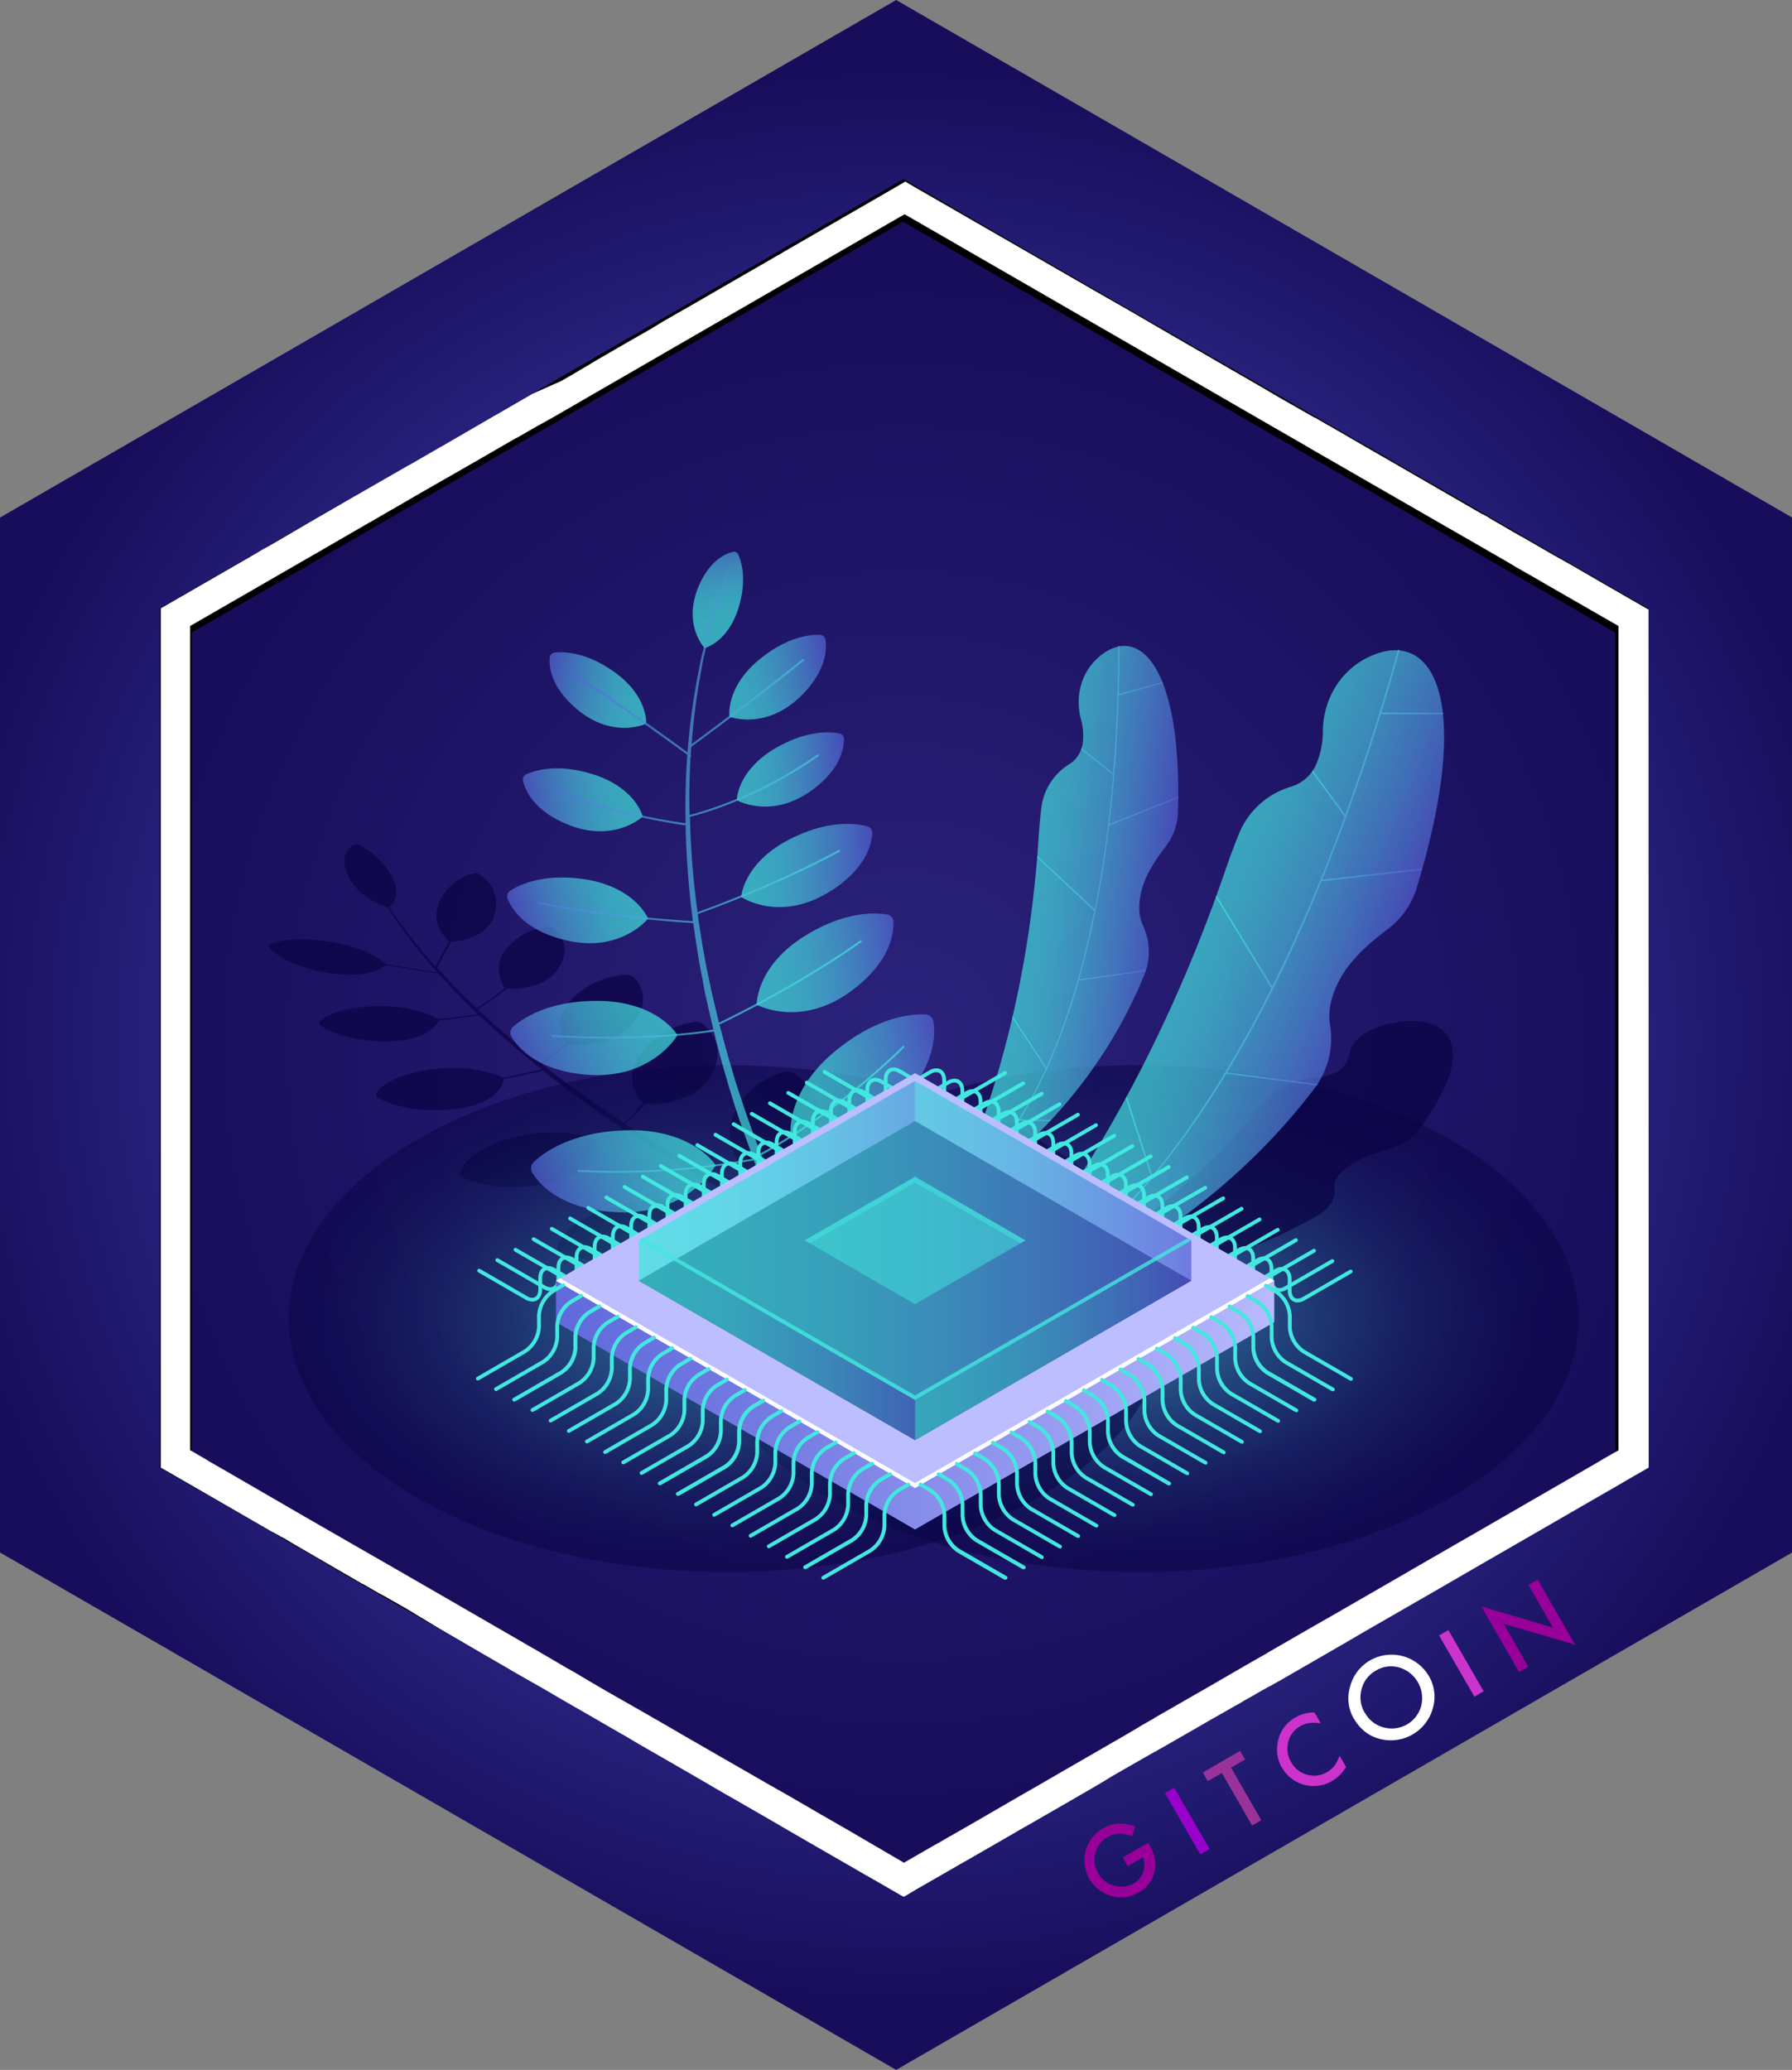 <svg xmlns="http://www.w3.org/2000/svg" xmlns:xlink="http://www.w3.org/1999/xlink" viewBox="0 0 1036.6 1197"><rect x="0" y="0" width="1036.6" height="1197" fill="#808080" stroke="none"/><defs><style>.cls-1{fill:none;}.cls-2{isolation:isolate;}.cls-3{clip-path:url(#clip-path);}.cls-4{fill:url(#Áåçûìÿííûé_ãðàäèåíò_25);}.cls-5{fill:#fff;}.cls-6{fill:url(#radial-gradient);}.cls-7{fill:#909;}.cls-8{fill:#90c;}.cls-9{fill:#939;}.cls-10{fill:#c3c;}.cls-11{fill:#0b0244;}.cls-11,.cls-14,.cls-26,.cls-27,.cls-28,.cls-29,.cls-30{opacity:0.7;}.cls-12,.cls-13,.cls-35,.cls-36,.cls-37,.cls-38,.cls-39,.cls-40,.cls-41{opacity:0.5;}.cls-12,.cls-13,.cls-31{mix-blend-mode:lighten;}.cls-12{fill:url(#Áåçûìÿííûé_ãðàäèåíò_211);}.cls-13{fill:url(#Áåçûìÿííûé_ãðàäèåíò_211-2);}.cls-15{fill:url(#Áåçûìÿííûé_ãðàäèåíò_254);}.cls-16{fill:url(#Áåçûìÿííûé_ãðàäèåíò_254-2);}.cls-17{fill:url(#Áåçûìÿííûé_ãðàäèåíò_254-3);}.cls-18{fill:url(#Áåçûìÿííûé_ãðàäèåíò_254-4);}.cls-19{fill:url(#Áåçûìÿííûé_ãðàäèåíò_254-5);}.cls-20{fill:url(#Áåçûìÿííûé_ãðàäèåíò_254-6);}.cls-21{fill:url(#Áåçûìÿííûé_ãðàäèåíò_254-7);}.cls-22{fill:url(#Áåçûìÿííûé_ãðàäèåíò_254-8);}.cls-23{fill:url(#Áåçûìÿííûé_ãðàäèåíò_254-9);}.cls-24{fill:url(#Áåçûìÿííûé_ãðàäèåíò_254-10);}.cls-25{fill:url(#Áåçûìÿííûé_ãðàäèåíò_254-11);}.cls-26{fill:url(#Áåçûìÿííûé_ãðàäèåíò_254-12);}.cls-27{fill:url(#Áåçûìÿííûé_ãðàäèåíò_254-13);}.cls-28{fill:url(#Áåçûìÿííûé_ãðàäèåíò_254-14);}.cls-29{fill:url(#Áåçûìÿííûé_ãðàäèåíò_254-15);}.cls-30{fill:url(#Áåçûìÿííûé_ãðàäèåíò_254-16);}.cls-31,.cls-39,.cls-42{fill:#42e8e0;}.cls-32{fill:url(#Áåçûìÿííûé_ãðàäèåíò_18);}.cls-33{fill:#bcbeff;}.cls-34{fill:#0f054c;}.cls-35{fill:url(#Áåçûìÿííûé_ãðàäèåíò_254-17);}.cls-36{fill:url(#Áåçûìÿííûé_ãðàäèåíò_254-18);}.cls-37{fill:url(#Áåçûìÿííûé_ãðàäèåíò_254-19);}.cls-38{fill:url(#Áåçûìÿííûé_ãðàäèåíò_254-20);}.cls-40{fill:url(#Áåçûìÿííûé_ãðàäèåíò_254-21);}.cls-41{fill:url(#Áåçûìÿííûé_ãðàäèåíò_254-22);}.cls-42{opacity:0.8;}</style><clipPath id="clip-path"><path class="cls-1" d="M980.8,335.9V864.6h-.1l-10.8,6.2-3.3,1.9-1.3.7-8.7,5.1-31.2,18-2,1.2-19.2,11-1.6.9-14.7,8.6-4.7,2.7-1.4.8-4.7,2.7-2.4,1.3h-.3l-1,.4-1.1.7-30.1,17.4-8.2,4.7-10.5,6-.4.3-12.2,7.1-4.5,2.5-.2.2h-.1l-15.3,8.8-8.7,5.2-12.5,7.2-.5.3-.7.4-.8.5-4.1,2.5h-.3l-.5.3-.5.2-.6.4h0l-7.8,4.5-1.8.9-.2.2-.4.2-10,5.8-1.4.8-1.5.9-.5.3-3.2,1.8-2.4,1.4h-.1l-.7.4-6.4,3.8-2,1.2-3.3,1.9-2.5,1.4h-.1l-4.7,2.7-4.2,2.4-.4.3-5.7,3.3-23.2,13.3-6.3,3.6-.6.3-34.8,20.2h-.3l-4,2.3-3.5,2-5,2.9-1.4.8-12.4,7.2-9.7,5.7-3.9,2.2h-.1l-4.3,2.5-4,2.3L565.6,1104l-3.6,2.1-.4.2-1.8,1-5,2.9-18.6,10.7-5.6,3.2h-.1l-3.2,1.9-4.8,2.8-1.4-.8-12.7-7.4-8.5-4.9h-.3l-9-5.3-1.7-1-.5-.3-6.1-3.5-1.7-1-33.4-19.3-.4-.3-20.6-11.8-47.3-27.5-6.1-3.5-6.9-3.9-9.3-5.4-2.2-1.2-.9-.6-.3-.2-22.2-12.8-12.1-7.1-3.7-2.1-3.9-2.2-2.3-1.3-2.6-1.5-2.4-1.5-.9-.5-3.5-2-.8-.5-.8-.4-.4-.3-12.9-7.4-.5-.3-1.5-.8-3.7-2.2-17-9.8-25-14.5-20.8-11.9-8.2-4.7-.9-.5-5-2.9h-.1l-2.1-1.2h-.1l-10.3-6h-.2l-18.5-10.7L161,919.8l-13.3-7.7-7.2-4.3-.4-.2H140l-2.9-1.7H137l-2.6-1.5h-.2l-32.8-18.9L67.5,865.7l-.9-.5-.8-.4-.3-.2V335.9l56.3-32.4,7.7-4.6h.1l2.5-1.4,5.8-3.3,17.4-10,22.6-13,8.2-4.8,1.5-.9L208,253.7l9.8-5.7,10-5.9,4.2-2.4,4.5-2.6,2.5-1.4h.1l5.7-3.3L276.8,214l15.8-9.3,1.7-.9,16.5-9.5,7.8-4.5,3.8-2.2,4.5-2.6,10.9-6.4,5.2-3,22.7-13,6.9-4.1,13.9-8h.1l.5-.3,56.9-32.8,1.9-1.1,2.7-1.6,60.4-34.9,14.4-8.2,10.5,6.2,64.6,37.3,25.9,14.9,39.3,22.7,13.4,7.7,66,38.1,10.4,6.1,22.9,13,8.7,5,15.1,8.8,13.6,7.9,8,4.6.9.6,18,10.3L878,276.5l.4.3h0l2.6,1.4,2.6,1.6,4,2.3,9.2,5.3,5.4,3.1h.2l19.1,11,7.8,4.4,4.4,2.5,19.3,11.1Z"/></clipPath><radialGradient id="Áåçûìÿííûé_ãðàäèåíò_25" cx="522.56" cy="603.52" r="444.63" gradientUnits="userSpaceOnUse"><stop offset="0" stop-color="#2b237c"/><stop offset="1" stop-color="#180d5b"/></radialGradient><radialGradient id="radial-gradient" cx="518.31" cy="598.5" r="559.84" gradientUnits="userSpaceOnUse"><stop offset="0" stop-color="#2b237c"/><stop offset="0.26" stop-color="#33c"/><stop offset="0.53" stop-color="#339"/><stop offset="1" stop-color="#180d5b"/></radialGradient><radialGradient id="Áåçûìÿííûé_ãðàäèåíò_211" cx="-1689.55" cy="-15.23" r="207.27" gradientTransform="matrix(0.87, 0.5, -0.87, 0.5, 2109.31, 1615)" gradientUnits="userSpaceOnUse"><stop offset="0" stop-color="#42e8e0"/><stop offset="0.15" stop-color="#33aeb9"/><stop offset="0.31" stop-color="#267a95"/><stop offset="0.47" stop-color="#1b5078"/><stop offset="0.62" stop-color="#132e61"/><stop offset="0.76" stop-color="#0d1651"/><stop offset="0.89" stop-color="#090847"/><stop offset="1" stop-color="#080344"/></radialGradient><radialGradient id="Áåçûìÿííûé_ãðàäèåíò_211-2" cx="-1827.21" cy="122.42" r="207.27" xlink:href="#Áåçûìÿííûé_ãðàäèåíò_211"/><linearGradient id="Áåçûìÿííûé_ãðàäèåíò_254" x1="143.55" y1="642.64" x2="239.14" y2="642.64" gradientTransform="matrix(-0.88, 0.47, 0.47, 0.88, 226.42, 19.39)" gradientUnits="userSpaceOnUse"><stop offset="0" stop-color="#42e8e0"/><stop offset="0.15" stop-color="#43e3e0"/><stop offset="0.33" stop-color="#45d5df"/><stop offset="0.52" stop-color="#49bddd"/><stop offset="0.72" stop-color="#4e9cdb"/><stop offset="0.93" stop-color="#5472d8"/><stop offset="1" stop-color="#5761d7"/></linearGradient><linearGradient id="Áåçûìÿííûé_ãðàäèåíò_254-2" x1="176.92" y1="638.49" x2="272.51" y2="638.49" gradientTransform="matrix(0.97, -0.23, 0.23, 0.97, 134.2, 53.97)" xlink:href="#Áåçûìÿííûé_ãðàäèåíò_254"/><linearGradient id="Áåçûìÿííûé_ãðàäèåíò_254-3" x1="-35.66" y1="596.45" x2="47.75" y2="596.45" gradientTransform="matrix(1, -0.1, 0.1, 1, 414.6, -36.03)" xlink:href="#Áåçûìÿííûé_ãðàäèåíò_254"/><linearGradient id="Áåçûìÿííûé_ãðàäèåíò_254-4" x1="-182.94" y1="576.35" x2="-106.96" y2="576.35" gradientTransform="translate(611.1 -76) rotate(0)" xlink:href="#Áåçûìÿííûé_ãðàäèåíò_254"/><linearGradient id="Áåçûìÿííûé_ãðàäèåíò_254-5" x1="-83.58" y1="493.76" x2="-19.4" y2="493.76" gradientTransform="translate(475.4 -50.8) rotate(-3.8)" xlink:href="#Áåçûìÿííûé_ãðàäèåíò_254"/><linearGradient id="Áåçûìÿííûé_ãðàäèåíò_254-6" x1="170.39" y1="400.56" x2="234.57" y2="400.56" gradientTransform="translate(162.1 47.8) rotate(-13)" xlink:href="#Áåçûìÿííûé_ãðàäèåíò_254"/><linearGradient id="Áåçûìÿííûé_ãðàäèåíò_254-7" x1="178.58" y1="557.62" x2="265.09" y2="557.62" gradientTransform="matrix(-0.9, 0.44, 0.44, 0.9, 295.86, 0.96)" xlink:href="#Áåçûìÿííûé_ãðàäèåíò_254"/><linearGradient id="Áåçûìÿííûé_ãðàäèåíò_254-8" x1="400.83" y1="469.67" x2="474.79" y2="469.67" gradientTransform="matrix(-0.95, 0.3, 0.3, 0.95, 608.49, -55.02)" xlink:href="#Áåçûìÿííûé_ãðàäèåíò_254"/><linearGradient id="Áåçûìÿííûé_ãðàäèåíò_254-9" x1="622.05" y1="426.67" x2="687.19" y2="426.67" gradientTransform="matrix(-0.99, 0.16, 0.16, 0.99, 914.97, -64.02)" xlink:href="#Áåçûìÿííûé_ãðàäèåíò_254"/><linearGradient id="Áåçûìÿííûé_ãðàäèåíò_254-10" x1="1084.8" y1="514.13" x2="1145.71" y2="514.13" gradientTransform="matrix(-0.99, -0.15, -0.15, 0.99, 1525.46, 57.85)" xlink:href="#Áåçûìÿííûé_ãðàäèåíò_254"/><linearGradient id="Áåçûìÿííûé_ãðàäèåíò_254-11" x1="1925.86" y1="2123.01" x2="1978.11" y2="2123.01" gradientTransform="matrix(-0.16, -0.99, -0.99, 0.16, 2829.96, 1924.6)" xlink:href="#Áåçûìÿííûé_ãðàäèåíò_254"/><linearGradient id="Áåçûìÿííûé_ãðàäèåíò_254-12" x1="1280.75" y1="609.96" x2="1531.8" y2="609.96" gradientTransform="matrix(-0.94, -0.34, -0.34, 0.94, 1950.14, 418.76)" xlink:href="#Áåçûìÿííûé_ãðàäèåíò_254"/><linearGradient id="Áåçûìÿííûé_ãðàäèåíò_254-13" x1="10.68" y1="691.66" x2="139.64" y2="691.66" gradientTransform="translate(920.4 -96.4) rotate(22.4)" xlink:href="#Áåçûìÿííûé_ãðàäèåíò_254"/><linearGradient id="Áåçûìÿííûé_ãðàäèåíò_254-14" x1="15.47" y1="691.4" x2="138.24" y2="691.4" gradientTransform="translate(920.4 -96.4) rotate(22.4)" xlink:href="#Áåçûìÿííûé_ãðàäèåíò_254"/><linearGradient id="Áåçûìÿííûé_ãðàäèåíò_254-15" x1="387.33" y1="531.45" x2="482.27" y2="531.45" gradientTransform="translate(260.4 -52.2) rotate(7.1)" xlink:href="#Áåçûìÿííûé_ãðàäèåíò_254"/><linearGradient id="Áåçûìÿííûé_ãðàäèåíò_254-16" x1="390.85" y1="531.26" x2="481.24" y2="531.26" gradientTransform="translate(260.4 -52.2) rotate(7.1)" xlink:href="#Áåçûìÿííûé_ãðàäèåíò_254"/><linearGradient id="Áåçûìÿííûé_ãðàäèåíò_18" x1="218.83" y1="812.53" x2="751.29" y2="812.53" gradientUnits="userSpaceOnUse"><stop offset="0" stop-color="#5761d7"/><stop offset="0.16" stop-color="#5e67da"/><stop offset="0.41" stop-color="#727ae2"/><stop offset="0.69" stop-color="#9297ee"/><stop offset="1" stop-color="#bcbeff"/></linearGradient><linearGradient id="Áåçûìÿííûé_ãðàäèåíò_254-17" x1="369.52" y1="740.58" x2="689.11" y2="740.58" gradientTransform="matrix(1, 0, 0, 1, 0, 0)" xlink:href="#Áåçûìÿííûé_ãðàäèåíò_254"/><linearGradient id="Áåçûìÿííûé_ãðàäèåíò_254-18" x1="529.31" y1="682.82" x2="689.11" y2="682.82" gradientTransform="matrix(1, 0, 0, 1, 0, 0)" xlink:href="#Áåçûìÿííûé_ãðàäèåíò_254"/><linearGradient id="Áåçûìÿííûé_ãðàäèåíò_254-19" x1="369.52" y1="682.82" x2="529.32" y2="682.82" gradientTransform="matrix(1, 0, 0, 1, 0, 0)" xlink:href="#Áåçûìÿííûé_ãðàäèåíò_254"/><linearGradient id="Áåçûìÿííûé_ãðàäèåíò_254-20" x1="369.52" y1="717.32" x2="689.11" y2="717.32" gradientTransform="matrix(1, 0, 0, 1, 0, 0)" xlink:href="#Áåçûìÿííûé_ãðàäèåíò_254"/><linearGradient id="Áåçûìÿííûé_ãðàäèåíò_254-21" x1="529.32" y1="775.08" x2="689.11" y2="775.08" gradientTransform="matrix(1, 0, 0, 1, 0, 0)" xlink:href="#Áåçûìÿííûé_ãðàäèåíò_254"/><linearGradient id="Áåçûìÿííûé_ãðàäèåíò_254-22" x1="369.52" y1="775.08" x2="529.32" y2="775.08" gradientTransform="matrix(1, 0, 0, 1, 0, 0)" xlink:href="#Áåçûìÿííûé_ãðàäèåíò_254"/></defs><title>sustain open source</title><g class="cls-2"><g id="Layer_1" data-name="Layer 1"><path d="M980.8,327.1V855.8h-.1l-10.8,6.2-3.3,1.9-1.3.7-8.7,5.1-31.2,18-2,1.2-19.2,11-1.6.9-14.7,8.6-4.7,2.7-1.4.8-4.7,2.7-2.4,1.3h-.3l-1,.4-1.1.7-30.1,17.4-8.2,4.7-10.5,6-.4.3-12.2,7.1-4.5,2.5-.2.2h-.1L790.8,965l-8.7,5.2-12.5,7.2-.5.3-.7.4-.8.5-4.1,2.5h-.3l-.5.3-.5.2-.6.4h0l-7.8,4.5-1.8.9-.2.2-.4.2-10,5.8-1.4.8-1.5.9-.5.3-3.2,1.8-2.4,1.4h-.1l-.7.4-6.4,3.8-2,1.2-3.3,1.9-2.5,1.4h-.1l-4.7,2.7-4.2,2.4-.4.3-5.7,3.3-23.2,13.3-6.3,3.6-.6.3-34.8,20.2h-.3l-4,2.3-3.5,2-5,2.9-1.4.8-12.4,7.2-9.7,5.7-3.9,2.2h-.1l-4.3,2.5-4,2.3-23.5,13.5-3.6,2.1-.4.2-1.8,1-5,2.9-18.6,10.7-5.6,3.2h-.1l-3.2,1.9-4.8,2.8-1.4-.8-12.7-7.4L500,1107h-.3l-9-5.3-1.7-1-.5-.3-6.1-3.5-1.7-1-33.4-19.3-.4-.3-20.6-11.8-47.3-27.5-6.1-3.5-6.9-3.9-9.3-5.4-2.2-1.2-.9-.6-.3-.2-22.2-12.8-12.1-7.1-3.7-2.1-3.9-2.2-2.3-1.3-2.6-1.5-2.4-1.5-.9-.5-3.5-2-.8-.5-.8-.4-.4-.3-12.9-7.4-.5-.3-1.5-.8-3.7-2.2-17-9.8-25-14.5-20.8-11.9-8.2-4.7-.9-.5-5-2.9h-.1l-2.1-1.2h-.1l-10.3-6h-.2l-18.5-10.7-10.1-5.9-13.3-7.7-7.2-4.3-.4-.2H140l-2.9-1.7H137l-2.6-1.5h-.2l-32.8-18.9L67.5,856.9l-.9-.5-.8-.4-.3-.2V327.1l56.3-32.4,7.7-4.6h.1l2.5-1.4,5.8-3.3,17.4-10,22.6-13,8.2-4.8,1.5-.9L208,245l9.8-5.7,10-5.9,4.2-2.4,4.5-2.6,2.5-1.4h.1l5.7-3.3,32.1-18.5,15.8-9.3,1.7-.9,16.5-9.5,7.8-4.5,3.8-2.2,4.5-2.6,10.9-6.4,5.2-3,22.7-13,6.9-4.1,13.9-8h.1l.5-.3,56.9-32.8,1.9-1.1,2.7-1.6,60.4-34.9L523.1,63l10.5,6.2,64.6,37.3,25.9,14.9,39.3,22.7,13.4,7.7,66,38.1,10.4,6.1,22.9,13,8.7,5,15.1,8.8,13.6,7.9,8,4.6.9.6,18,10.3L878,267.7l.4.3h0l2.6,1.4,2.6,1.6,4,2.3,9.2,5.3,5.4,3.1h.2l19.1,11,7.8,4.4,4.4,2.5,19.3,11.1Z"/><path d="M980.8,339.1V867.8h-.1l-10.8,6.2-3.3,1.9-1.3.7-8.7,5.1-31.2,18-2,1.2-19.2,11-1.6.9-14.7,8.6-4.7,2.7-1.4.8-4.7,2.7-2.4,1.3h-.3l-1,.4-1.1.7-30.1,17.4-8.2,4.7-10.5,6-.4.3-12.2,7.1-4.5,2.5-.2.2h-.1L790.8,977l-8.7,5.2-12.5,7.2-.5.3-.7.4-.8.5-4.1,2.5h-.3l-.5.3-.5.2-.6.4h0l-7.8,4.5-1.8.9-.2.2-.4.2-10,5.8-1.4.8-1.5.9-.5.3-3.2,1.8-2.4,1.4h-.1l-.7.4-6.4,3.8-2,1.2-3.3,1.9-2.5,1.4h-.1l-4.7,2.7-4.2,2.4-.4.3-5.7,3.3-23.2,13.3-6.3,3.6-.6.3-34.8,20.2h-.3l-4,2.3-3.5,2-5,2.9-1.4.8-12.4,7.2-9.7,5.7-3.9,2.2h-.1l-4.3,2.5-4,2.3-23.5,13.5-3.6,2.1-.4.2-1.8,1-5,2.9-18.6,10.7-5.6,3.2h-.1l-3.2,1.9-4.8,2.8-1.4-.8-12.7-7.4L500,1119h-.3l-9-5.3-1.7-1-.5-.3-6.1-3.5-1.7-1-33.4-19.3-.4-.3-20.6-11.8-47.3-27.5-6.1-3.5-6.9-3.9-9.3-5.4-2.2-1.2-.9-.6-.3-.2-22.2-12.8-12.1-7.1-3.7-2.1-3.9-2.2-2.3-1.3-2.6-1.5-2.4-1.5-.9-.5-3.5-2-.8-.5-.8-.4-.4-.3-12.9-7.4-.5-.3-1.5-.8-3.7-2.2-17-9.8-25-14.5-20.8-11.9-8.2-4.7-.9-.5-5-2.9h-.1l-2.1-1.2h-.1l-10.3-6h-.2l-18.5-10.7L161,923.1l-13.3-7.7-7.2-4.3-.4-.2H140l-2.9-1.7H137l-2.6-1.5h-.2l-32.8-18.9L67.5,868.9l-.9-.5-.8-.4-.3-.2V339.1l56.3-32.4,7.7-4.6h.1l2.5-1.4,5.8-3.3,17.4-10,22.6-13,8.2-4.8,1.5-.9L208,257l9.8-5.7,10-5.9,4.2-2.4,4.5-2.6,2.5-1.4h.1l5.7-3.3,32.1-18.5,15.8-9.3,1.7-.9,16.5-9.5,7.8-4.5,3.8-2.2,4.5-2.6,10.9-6.4,5.2-3,22.7-13,6.9-4.1,13.9-8h.1l.5-.3,56.9-32.8,1.9-1.1,2.7-1.6,60.4-34.9L523.1,75l10.5,6.2,64.6,37.3,25.9,14.9,39.3,22.7,13.4,7.7,66,38.1,10.4,6.1,22.9,13,8.7,5,15.1,8.8,13.6,7.9,8,4.6.9.6,18,10.3L878,279.7l.4.3h0l2.6,1.4,2.6,1.6,4,2.3,9.2,5.3,5.4,3.1h.2l19.1,11,7.8,4.4,4.4,2.5,19.3,11.1Z"/><g class="cls-3"><polygon class="cls-4" points="522.4 128.2 934.3 365.8 934.3 841.4 522.2 1078.8 110.9 841.3 110.9 365.8 522.4 128.2"/></g><path class="cls-5" d="M490.7,1058.4l-11.5-6.6-5.7-3.3-16.9-9.8-6.7-3.8-6.5-3.7-49.2-28.3-7.2-4.2-.5-.3-16.7-9.6-19.3-11-8.4-4.9-5.4-3.2-2.3-1.4-4-2.3-2-1.1L312,955.3l-2.9-1.7-1.8-1-14-8.1-32-18.5-36.6-21.1-2.8-1.6-13.6-7.8-4-2.3-28-16.1-45.9-26.6-8.4-4.8-3.6-2.2-2.1-1.2-6.3-3.7V362l36.6-21.1,27.9-16.1,8.7-5h.1l.6-.4,29.9-17.3h.1l12.7-7.4h.1l16.7-9.7,11.7-6.7,4-2.3h.1l7.1-4.1,4.3-2.5h.1l27.9-16.1h.2l7.3-4.2,3.3-1.9,1.9-1.1,2.8-1.5,1.6-.9,2.5-1.4.4-.2,75.1-43.4,125.2-72.3,4.4-2.5,5,2.9,157.4,90.8,65.3,37.7.5.3,3,1.7,1,.6,4.1,2.4,3.3,1.9,11.5,6.6L792.1,279l65.7,37.8,13.2,7.6,5.1,3,.4.3,7.2,4.1,1.8,1,5,2.9,5,2.9L936.2,362V838.7l-4.9,2.8-3,1.7-5.4,3.2-71,41-10.1,5.8-17.7,10.2-15.9,9.2-29.1,16.8-12,6.9-6.7,3.8-27.4,15.8-.7.5-1.5.8-1.7,1-5.3,3-8.3,4.8-2.1,1.2-.5.3-7.6,4.4-.8.5-36.6,21-.7.5-7.4,4.2-.7.5-8.5,5-20.1,11.6-14.4,8.3-15.7,9.1-10.3,5.9-27.8,16.1-11.5,6.6-.6.4H550l-7,4.1-2.6,1.4-17.5,10.1Zm39.5,34.2h.1l5.2-3,17.5-10.1,4.7-2.7,1.7-.9.4-.2,3.4-2,22.1-12.7,3.7-2.2,4-2.3h.1l3.7-2,9.2-5.3,11.7-6.7,1.3-.7,4.7-2.7,3.3-1.9,3.7-2.2h.3l32.7-19,.6-.3,5.9-3.4,21.8-12.5,5.3-3.1.4-.3,3.9-2.2,4.4-2.5h.1l2.3-1.3,3.1-1.8,1.9-1.1,6-3.6.7-.4h.1l2.3-1.3,3-1.7.5-.3,1.4-.8,1.3-.7,9.4-5.4.4-.2.2-.2,1.7-.8,7.3-4.2h0l.6-.4.5-.2.5-.3h.3l3.8-2.2.8-.5.7-.4.5-.3,11.8-6.7,8.1-4.9,14.4-8.3h.1l.2-.2,4.2-2.4,11.5-6.6.4-.3,9.8-5.6,7.7-4.4,28.3-16.3,1-.7.9-.4h.3l2.3-1.1,4.4-2.5,1.3-.7,4.4-2.5,13.8-8,1.5-.8,18-10.4,1.9-1.1,29.4-16.9,8.2-4.8,1.2-.7,3.1-1.8,10.2-5.8h.1v-497l-26.4-15.2-18.1-10.5-4.1-2.3-7.3-4.1-18-10.4h-.2l-5-2.9-8.6-5-3.8-2.2-2.4-1.5-2.4-1.3h-.2l-57-32.9-16-9.2-6.7-3.9-4.2-2.4-4.6-2.7-.5-.2-3.9-2.3-3.8-2.2h-.3l-20.5-11.7-9.7-5.7-52.3-30.2-11.9-6.9-10.3-6-22.9-13.1-104.2-60-4.9-2.9-13.3,7.7-56.8,32.8-2.5,1.5-1.8,1-53.5,30.9-.5.3h-.1l-12.2,7-1.1.7-6.1,3.7-14.2,8.1-2.2,1.3-14,8.1-6,3.6-4.1,2.4-3.5,2.1-7.3,4.2L308,227.7l-1.1.6-5,2.9-10.3,6-9.5,5.4-.4.2-.3.2-8.2,4.7-7.2,4.2h0l-4.6,2.7-5.3,3.1h-.1l-1.1.6-4.5,2.6-.9.5h-.2l-5.4,3.2-5.2,2.9-2,1.2h0l-.3.2-4.1,2.3-5.4,3.1-19.4,11.1-1.4.9-7.7,4.5-21.2,12.3L161,312.6l-5.4,3.1-2.4,1.3h-.1l-7.2,4.3L93,351.8V848.7l.3.2.7.4.9.5,31.9,18.4L157.6,886h.2l2.4,1.4h.2l2.7,1.6h.2l.4.2,6.7,4,12.4,7.2,9.5,5.5,17.4,10.1h.2l9.7,5.6h.1l2,1.1h.1l4.7,2.7.9.5,7.7,4.4L254.5,942,278,955.7l16,9.3,3.5,2.1,1.4.8.5.3,12.2,6.9.4.3.8.4.8.5,3.3,1.9.9.5,2.2,1.4,2.4,1.4,2.1,1.2,3.6,2.1,3.5,2,11.4,6.5,20.9,12.1.3.2.5.4.6.3.4.3,1.3.7,8.7,5,6.5,3.7,5.7,3.3,11.7,6.8,3.5,2,.9.5,4.1,2.4,5.8,3.4,3.1,1.8,3.6,2.1h.1l5,2.8,14.1,8.1,29.6,17.2,41.9,24.1,9.6,5.6,2,1.1,4.4-2.6Z"/><g id="Layer_2" data-name="Layer 2"><path class="cls-6" d="M518.4,0,0,299.3V897.8l101.8,58.7,1.9,1.1L518.4,1197l518.3-299.2V299.3ZM953.7,848.7l-9.6,5.5-8.4,4.9-24.8,14.3-.6.4h-.1l-33.6,19.4-17.7,10.2-28.5,16.5-14.6,8.4-27.8,16-10.4,6.1-3.5,2-35.3,20.4-2.2,1.2-1.2.7-.5.3h-.2l-4,2.2-3,1.7-2,1.2-5.2,2.9-3.3,2-3.5,1.9-5,2.9-2.3,1.3h-.1l-4.3,2.5h-.1l-4.3,2.5-11.8,6.8-7.5,4.3-5.9,3.4-2,1.1-2.2,1.3h-.1l-3.6,2-21.8,12.5-4,2.5-6.3,3.7-6.2,3.6-6.9,4-22.9,13.2-36,20.8-2.2,1.3-4.7,2.7-6.5,3.7-.8.5-16.9,9.6-2.9,1.7-.3.2-1.3.8-1.8,1h-.5l-1.3-.7-12-6.9-8-4.6H501l-8.5-5-1.6-.9-.5-.3-5.7-3.3-1.6-.9-31.4-18.1-.4-.3-19.3-11.1-11.6-6.7h0l-3.6-2.1-17.4-10.1-29.9-17.2-4-2.4-.7-.4-.3-.2-1.2-.7-2.9-1.7-1.7-.9-8.3-4.8L338,990.3l-8.2-4.7-17.9-10.4-.4-.2-1.8-.9-1-.7-1.4-.7-.6-.4-6.5-3.7-50.3-29-31.6-18.2-12.2-7-4.3-2.4L187,903.3l-17.6-10.2-5-2.9-6.4-3.7-40.4-23.4-1.4-.7-7-4-16.1-9.3-.7-.4V351.9l14.4-8.3,39.6-22.8,27.9-16.1,9.3-5.4,22.3-12.8h.1l26.3-15.1,3.8-2.2.6-.3h.1l1.9-1.1,6.9-4,3.8-2.2h0l1-.6,3.3-1.9,1.2-.7,11.1-6.4h0l7.3-4.2,6.8-4,1.4-.8.6-.4,2.2-1.3,2.8-1.6,3.9-2.3,2.3-1.4h.1l.9-.5,5-2.9,2.5-1.4,4.5-2.6.5-.3,4.6-2.7,32.9-19,4.3-2.5,4.9-2.8,7.1-4.1,20.4-11.7.3-.2.8-.5,136.2-78.7,4.4-2.5h.1l9.9,5.8,60.7,35.1,24.3,14,14,8.1,33.3,19.2,2.2,1.2,9.8,5.6,33,19,49.7,28.6,1,.6,8.1,4.7,14.2,8.2L796,261l7.5,4.3.8.6,16.9,9.7L856.6,296l.2.2,10.8,6.2,8.4,4.9,4.7,2.7,4.6,2.6,1,.6,7.2,4.2,6.7,3.9,5,2.8L953.6,352Z"/></g><path class="cls-7" d="M649.6,1074.1l14.6-8.4.7,1.2a27.9,27.9,0,0,1,3.1,7.6,17.6,17.6,0,0,1,0,7.1,18.5,18.5,0,0,1-9.3,12.8,20,20,0,0,1-15.8,2,21.3,21.3,0,0,1-4.9-39,20.9,20.9,0,0,1,8.7-2.8,25.8,25.8,0,0,1,9.9,1.6l-1.8,5.8q-7.7-3.3-14,.3a14.6,14.6,0,0,0-7.2,9.3,15,15,0,0,0,1.7,11.7,14.4,14.4,0,0,0,9.8,7.3,14.7,14.7,0,0,0,10.7-1.4,12.3,12.3,0,0,0,5.5-6.7,11,11,0,0,0-.2-8.4l-8.8,5.1Z"/><rect class="cls-8" x="683.2" y="1033.6" width="6.2" height="40.88" transform="translate(-434.6 483.4) rotate(-30)"/><polygon class="cls-9" points="712.1 1022.2 729.6 1052.6 724.3 1055.7 706.8 1025.3 698.6 1030 695.8 1025 717.4 1012.5 720.2 1017.5 712.1 1022.2"/><path class="cls-10" d="M760.4,990.3l3.6,6.3q-6.9-1.2-11.8,1.6a14.2,14.2,0,0,0-7,9.2,15.3,15.3,0,0,0,1.7,11.7,14.9,14.9,0,0,0,9.2,7.2,14.4,14.4,0,0,0,11.5-1.5,13.2,13.2,0,0,0,4.3-3.7,15,15,0,0,0,1.6-2.5,30.4,30.4,0,0,0,1.4-3.3l3.7,6.5a22.4,22.4,0,0,1-8.2,8.2,21,21,0,0,1-28.7-7.6h-.1a21.1,21.1,0,0,1-2.5-14.7A20.5,20.5,0,0,1,749.7,993a20.8,20.8,0,0,1,10.7-2.7"/><path class="cls-5" d="M783.2,994a23.3,23.3,0,0,1-2.2-18.7,24.4,24.4,0,0,1,11.7-15.2,25,25,0,0,1,33.8,9.1,23.5,23.5,0,0,1,2.3,18.8,25.2,25.2,0,0,1-29.3,17.9q-10.5-2.1-16.3-12m6.3-3.5a17.3,17.3,0,0,0,11.1,8.6,17.6,17.6,0,0,0,21.5-12.5,18.5,18.5,0,0,0-12.7-22.2,16.8,16.8,0,0,0-13.5,1.8,16.9,16.9,0,0,0-8.3,10.8,17.3,17.3,0,0,0,1.8,13.5"/><rect class="cls-10" x="842" y="942.1" width="6.2" height="40.87" transform="translate(-367.8 550.9) rotate(-30)"/><polygon class="cls-7" points="878.7 966.9 856.9 929 898.3 941.2 884.1 916.5 889.5 913.5 911.1 951.1 869.8 939 884 963.8 878.7 966.9"/><path class="cls-11" d="M460.1,621.2a7.9,7.9,0,0,0-6.1-1.3c-6.5,1.6-21.2,6.9-28.9,23.4-9,19.4,5.1,32.7,8,35.1a109,109,0,0,1-7.7,9.8l-13.5-7.5c-7.6-4.3-15.7-9.1-24.2-14.2l-6.4-3.9-3.3-2-3.2-2.1-6.6-4.2-6.4-4.2c2.1-2,6.2-6.1,11.1-11.6,4.6.2,28.8.5,38.6-17,8.2-14.8,0-25-4.3-29a6.9,6.9,0,0,0-5.2-1.6c-6.1.8-20.3,4.1-30.5,17.2-12,15.5-1.7,27.7.4,29.9-4.8,5.4-8.8,9.4-10.9,11.4l-12.6-8.5-6.7-4.6-6.7-4.7c-7.2-5.2-14.4-10.6-21.4-16.1l5.3-4,9.4-7.5c3.8.4,26.8,2.2,38.4-12.9,9.8-12.6,3.6-22.1.1-25.8a6.2,6.2,0,0,0-4.6-1.7c-5.8.4-19.5,2.5-30.8,13.5-13,12.7-5.9,23.9-4,26.3-6.8,5.6-12.2,9.7-14.6,11.4l-3.7-2.9c-11.7-9.3-22.7-18.8-32.8-28.3a108.5,108.5,0,0,0,12.5-8.4l4.2-3.4c3.7.2,22.3.7,30.4-12.4,6.9-11.2.9-19.1-2.3-22.2a5.3,5.3,0,0,0-4-1.3c-4.8.5-15.9,2.8-24.2,12.7s-2.7,20.6-.9,22.7a113.7,113.7,0,0,1-16.4,11.6c-4.2-4-8.3-7.9-12.1-11.9l-7.7-8.1h.1c0-.2-.3-.4-.6-.4l-2.5-2.8c.8-1.4,4.1-7.5,8.2-15.1,3.8-.2,21.1-1.8,25.2-16,3.5-12.2-4.2-19.8-8.1-22.6a5.3,5.3,0,0,0-4.1-.9,28.9,28.9,0,0,0-19.5,15.6c-6.1,12.9,3.2,21.8,5.2,23.6-3.7,6.9-6.8,12.5-7.9,14.5a303.7,303.7,0,0,1-20.4-25.3l-3-4.1c-1-1.3-1.8-2.7-2.6-4l-.7-1c1.7-1.2,7.7-6.6,1.1-18.3A43.6,43.6,0,0,0,208,488.8a3.9,3.9,0,0,0-3.3-.2c-2.8,1.5-8.3,6-3.7,17,5.4,12.9,20.4,18.2,23.3,19.1l.6,1c.8,1.3,1.6,2.6,2.5,4l2.9,4.1a303,303,0,0,0,22.6,28.5l-29.6-4.7c-1.8-1.8-11.3-10-33.8-13.2-19.4-2.8-29.4,0-33.1,1.5a1.3,1.3,0,0,0-.5,2.2c2.6,3,10.6,10,31.1,14,23.7,4.7,34.2-2.3,36.2-3.9l30.3,4.8,8,8.6c4.6,4.9,9.6,9.8,14.8,14.8-3,.5-11.3,1.8-22.8,3-2.5-1.5-15.7-8.7-38.6-7.5-19.5,1.1-27.3,6.3-29.8,8.7-.8.7-.4,1.8.7,2.6,4.1,2.8,15.3,8.8,36.5,9,24.6.2,30.5-9.8,31.5-12,11.8-1.3,20.3-2.6,23.2-3.1,9.1,8.6,19.1,17.3,29.5,25.8l6.9,5.6c-2.7.6-10.9,2.4-22.4,4.7-3.2-1.5-19.5-8.4-43.6-4.5-20.7,3.4-27.6,10.3-29.7,13.4-.6.9,0,2.1,1.5,3,5.2,2.8,18.9,8.6,41.8,6.5,27-2.5,30.2-15.2,30.6-17.6,11.8-2.3,20.1-4.2,22.6-4.7,5.9,4.7,12,9.2,18,13.7l6.6,4.8,6.6,4.7c4.5,3.1,8.8,6.2,13.3,9.1l1.6,1.1c-1.9.8-7.2,3.1-15.6,6.2-3.9-1.4-23.9-8-49.7-.5-22,6.4-27.6,15.6-29,19.5-.4,1.2.6,2.6,2.6,3.4,6.5,2.8,23.4,8.3,48.2,3.1,29.6-6.2,29-22.2,28.7-24.8,8.6-3.1,13.9-5.5,15.7-6.3l4,2.7,6.6,4.2,3.2,2.1,3.2,2,6.4,4c8.5,5.2,16.5,10.1,24.2,14.4l14.6,8.3c-1.8.9-7.2,3.5-15.7,7-3.2-1.2-26.1-8.8-54.7.4-23.7,7.6-29.3,18-30.6,22.4-.4,1.3.9,2.9,3,3.7,7.3,3,26.1,8.7,52.9,2.3,31.4-7.4,30.5-24.7,30-28.2,8.8-3.6,14.5-6.4,16.1-7.2,8.6,4.7,16.1,8.7,22,11.7l10.9,5.5,4,1.9,2.5-2.7-3.9-1.8-10.9-5.3c-6.2-3.1-14.1-7.2-23.2-12.1a109.2,109.2,0,0,0,7.8-9.9c4.2-.1,31.8-1.9,38.1-23.9C477.4,636.6,465.8,625.4,460.1,621.2Z"/><path class="cls-12" d="M838.8,866.2c-99.1,57.2-259.9,57.2-359,0s-99.1-150,0-207.3,259.9-57.2,359,0S938,809,838.8,866.2Z"/><path class="cls-13" d="M600.4,866.2c-99.1,57.2-259.9,57.2-359,0s-99.1-150,0-207.3,259.9-57.2,359,0S699.6,809,600.4,866.2Z"/><g class="cls-14"><path class="cls-15" d="M414,673.8S398.6,703,356.7,701c-32.1-1.5-44.7-16.1-48.8-22.8a4.9,4.9,0,0,1,.8-6.1c5.6-5.4,21.3-17.1,51.7-18.4C400.1,651.9,414,673.8,414,673.8Z"/></g><g class="cls-14"><path class="cls-16" d="M457.4,657.5s30.8,11.7,60.9-17.5c23.1-22.4,22.9-41.6,21.6-49.4a4.9,4.9,0,0,0-4.6-4c-7.8-.3-27.3,1.2-51,20.3C453.3,631.8,457.4,657.5,457.4,657.5Z"/></g><g class="cls-14"><path class="cls-17" d="M437.7,581s25.3,13.8,54.7-7.9c22.6-16.6,24.7-33.3,24.4-40.2a4.2,4.2,0,0,0-3.5-4c-6.7-1.2-23.7-2.1-46.5,11.6C437.2,558.3,437.7,581,437.7,581Z"/></g><g class="cls-14"><path class="cls-18" d="M428.7,518.7s21.7,14.7,50.3-2.5c21.9-13.1,25.2-28.1,25.6-34.3a3.9,3.9,0,0,0-2.8-4c-6-1.7-21.3-4-43.1,6.5C430.1,498.1,428.7,518.7,428.7,518.7Z"/></g><g class="cls-14"><path class="cls-19" d="M426.2,462.7s19.1,11.1,42.3-4.9c17.7-12.3,19.7-25.1,19.7-30.4a3.3,3.3,0,0,0-2.6-3.2c-5.1-1.1-18.2-2.1-36,7.9C426.2,445.3,426.2,462.7,426.2,462.7Z"/></g><g class="cls-14"><path class="cls-20" d="M422,414.5s20.7,7.9,40.9-11.6c15.5-15,15.4-27.9,14.6-33.1a3.3,3.3,0,0,0-3.1-2.7c-5.2-.2-18.3.8-34.3,13.6C419.3,397.3,422,414.5,422,414.5Z"/></g><g class="cls-14"><path class="cls-21" d="M391.9,598.6s-14.8,25.9-52.6,22.9c-29-2.4-39.9-15.9-43.5-22.1a4.4,4.4,0,0,1,.9-5.5c5.3-4.7,19.8-14.8,47.3-15.1C380,578.3,391.9,598.6,391.9,598.6Z"/></g><g class="cls-14"><path class="cls-22" d="M374.9,531.2s-15.8,20-47.4,12.6c-24.2-5.7-31.7-18.5-33.9-24.2a3.8,3.8,0,0,1,1.5-4.5c5.1-3.3,18.6-10,41.9-6.8C367.4,512.5,374.9,531.2,374.9,531.2Z"/></g><g class="cls-14"><path class="cls-23" d="M371.8,472.2s-16.4,15.4-42.9,4.8c-20.4-8.1-25.2-20.3-26.4-25.5a3.3,3.3,0,0,1,1.9-3.7c4.8-2.2,17.5-6.3,37.4-.4C367.7,455,371.8,472.2,371.8,472.2Z"/></g><g class="cls-14"><path class="cls-24" d="M373.8,418.5s-19,9-39.6-8c-15.8-13-16.7-25.3-16.2-30.3a3.1,3.1,0,0,1,2.7-2.8c4.9-.6,17.4-.6,33.4,10.3C375.1,402.1,373.8,418.5,373.8,418.5Z"/></g><g class="cls-14"><path class="cls-25" d="M407.6,374.8s-12.4-13.1-4-34.4c6.4-16.3,16.2-20.3,20.4-21.3a2.7,2.7,0,0,1,3,1.5c1.8,3.9,5.1,14,.5,30C421.4,371.4,407.6,374.8,407.6,374.8Z"/></g><path class="cls-26" d="M334.1,677.1a.6.6,0,0,1,.6-.5A437.1,437.1,0,0,0,435.8,670c-1.9-5.1-3.9-10.6-6-16.5-3.1-8.7-6.1-18.1-9.1-28.2l-2.2-7.7-1.1-3.9-1.1-4-2.1-8.1-1.2-5.1c-6.3,1-42.3,6.3-93.3,3.1a.6.6,0,1,1,.1-1.1c50.6,3.2,86.4-2,92.9-3.1l-.5-2.1c-1.4-5.6-2.6-11.3-3.9-17-.7-2.9-1.2-5.8-1.7-8.7s-1.2-5.9-1.7-8.8c-1.4-8.2-2.7-16.6-3.9-25-6.7-.4-49.3-3.1-89.3-11.1a.6.6,0,1,1,.2-1.1c39.5,7.9,81.5,10.7,88.9,11.1-.4-3.3-.8-6.6-1.2-10-1.7-15.2-2.7-30.5-3-45.4-6.9-1-41.8-6.2-75.2-19a.6.6,0,0,1,.4-1.1c33.1,12.7,67.5,17.9,74.8,18.9-.2-8.5-.1-17,.2-25.2q.3-7.3.8-14.4c-7.3-5.3-45.8-33.3-64.3-44.6a.6.6,0,0,1,.6-1c18.2,11,55.3,37.9,63.8,44.2a390.7,390.7,0,0,1,6.3-46.4l1.3-6.6c.4-2.2,1-4.2,1.5-6.2l2.8-11.5,3-10c.9-3.1,1.7-5.9,2.6-8.5l5.6-15.8h.4l-5.4,15.9c-.8,2.5-1.6,5.4-2.5,8.5l-2.8,10L408,376.2c-.4,2-1,4.1-1.4,6.2l-1.2,6.6a386.6,386.6,0,0,0-5.3,41.3c7.2-5.3,43.9-32.5,64.2-49.2a.6.6,0,0,1,.7.9c-21.2,17.5-60.4,46.4-65.1,49.9q-.2,2.3-.3,4.7a.6.6,0,0,1,.1.8h-.2q-.4,6.7-.6,13.6c-.2,6.6-.2,13.4,0,20.3,6.5-1.6,39.6-10.7,73.8-34.9a.6.6,0,0,1,.8.1.6.6,0,0,1-.1.8,242.2,242.2,0,0,1-54,28.6,186.2,186.2,0,0,1-20.3,6.5,496.9,496.9,0,0,0,3.7,49.8c.2,1.8.5,3.5.7,5.3,9.2-3.3,46.5-17,81.4-35.8a.6.6,0,1,1,.5,1c-27.9,15-57.3,26.8-72.8,32.6l-9,3.3c1.3,9.9,3,19.7,4.8,29.4.6,2.9,1.2,5.9,1.8,8.8s1.2,5.8,1.9,8.7c1.3,5.4,2.5,10.7,3.8,15.9,10.8-5.2,47.6-23.5,81.8-47.6a.6.6,0,0,1,.7.9c-34.5,24.3-71.6,42.8-82.2,47.8l2.1,8,2.2,8,1.1,3.9,1.2,3.9L425,624c3.2,10,6.3,19.3,9.4,27.9,1.9,5.3,3.8,10.3,5.7,15,7-3.8,43-23.9,81.9-61.7a.6.6,0,1,1,.8.8c-39.2,38-75.5,58.3-82.3,62,3.9,9.9,7.5,18.3,10.4,24.7,2.2,4.8,4,8.6,5.2,11.1l1.9,3.8-5.1,2.6-2-4c-1.2-2.6-3-6.4-5.2-11.4s-6.1-14.3-9.7-23.8c-6.2,1.2-49.6,9.4-101.6,6.6A.6.6,0,0,1,334.1,677.1Z"/><path class="cls-11" d="M823.9,648.8c12.1-17.1,17-30.4,16.5-40v-.2h0c-.6-10.6-7.8-16.5-18.8-17.9h-.7a53.4,53.4,0,0,0-14.6.8c-14.6,2.6-24.2,9.7-25.7,18a14.9,14.9,0,0,1-6.9,10.2h-.2a26.2,26.2,0,0,1-11,3.2c-11.7,1.1-21.8,4.9-27.3,10.5q-4.4,4.6-8.7,9.6c-47.2,56.2-99.6,85-117.2,97.1-2.5,1.7-2.4,3.7-.7,5.4h0l.4.4h0c2.1,1.8,6,2.9,10.5,2.3a471.1,471.1,0,0,0,48.7-9.4h.9c28-7,61.9-18.1,92.7-35.6l1.2-.7h0l.6-.3h-.1c6.4-4.2,9.3-9.8,8.5-15.4-.4-2.4.5-5,3.3-8.1,6.3-7,17.8-11.2,29.4-14.9,6.9-2.2,12.3-5.5,15.4-9.5h0l3.5-4.7.3-.4Z"/><path class="cls-27" d="M819.3,514.1h0c33.6-109.7,9.7-151.8-27.5-134.2-16.5,7.8-26.4,24.7-26.6,42.9a47.9,47.9,0,0,1-3.4,18.2,23.2,23.2,0,0,1-15.2,14,46.8,46.8,0,0,0-29.8,26.9q-4.3,10.6-8.3,22.3C663.9,633.5,608.2,703.8,590,732.8a10.9,10.9,0,0,0,13.2,16c26.7-10.4,99.7-43.9,157.2-119.4a48.3,48.3,0,0,0,8.9-37.3c-.8-5.1-.3-11.1,2.3-18.2,6-16.3,18.6-27,31.5-36.9A46,46,0,0,0,819.3,514.1Z"/><path class="cls-28" d="M764.4,509.7l58.1-6.6.3-.9-58,6.5q18.1-44.6,33.9-95.7h36.1v-.9H799q5.5-17.8,10.6-36.3h-.9c-9.8,35-20.1,66.8-30.5,95.4l-18.8-25.7-.5.8,18.9,26a952.5,952.5,0,0,1-41.9,98.2l-32.2-52.7-.4,1.1,32.1,52.6c-23.5,47-46.3,80.6-65.4,104.3l-3.4,4.1L651.8,634l-.6,1.1L666,680.7c-37.8,45.3-67.8,60.4-75.9,63.9l.5.7c5.9-2.6,22.2-10.8,44.4-30.9l23.2,6.8.3-.2.6-.4h.1l-23.5-6.9a340.4,340.4,0,0,0,34.9-37.4A505.2,505.2,0,0,0,709.3,621l52.5,6.7.6-.8-52.6-6.7a722.3,722.3,0,0,0,36.7-69.2Q755.7,531.1,764.4,509.7Z"/><path class="cls-29" d="M681.4,469.8h0c2.5-84.5-22.7-109.6-45.7-89.9-10.2,8.7-13.9,22.7-10.5,35.7a35.3,35.3,0,0,1,1.2,13.6,17.1,17.1,0,0,1-8.1,12.9,34.4,34.4,0,0,0-15.9,24.9q-1,8.4-1.6,17.4c-6.5,100.6-32.4,161.4-39.6,185.5a8.1,8.1,0,0,0,12.5,8.8c17-12.6,62.2-50.6,88.4-115.4a35.6,35.6,0,0,0-1-28.2c-1.6-3.4-2.4-7.8-1.9-13.4,1.1-12.7,8-22.8,15.2-32.3A33.9,33.9,0,0,0,681.4,469.8Z"/><path class="cls-30" d="M641.6,477.4l40-16c0-.2,0-.5,0-.7l-39.9,15.9c2.8-23.4,4.6-48.3,5.4-74.5l25.6-7.1-.2-.6-25.4,7q.4-13.7.5-27.8H647c-.2,26.8-1.3,51.3-3.1,73.7l-18.3-14.6-.2.6,18.5,14.7a701.2,701.2,0,0,1-10.6,77.9L600,495v.8L633,526.9c-7.6,37.9-17.2,66.3-26.1,86.8l-1.6,3.6-19.5-29.6-.2.9L605,618c-18,39.5-36.4,56.1-41.4,60.2l.5.4c3.7-3,13.7-12,25.5-30.6l17.8.3.2-.2.3-.4h.1l-18-.3A250.6,250.6,0,0,0,607.4,614a371.9,371.9,0,0,0,16.6-46.9l38.6-5.5.3-.7-38.7,5.5a531.8,531.8,0,0,0,12.6-56.3Q639.5,494.3,641.6,477.4Z"/><path class="cls-31" d="M507.7,637.8a8.5,8.5,0,0,1-4.2-1.3l-27-15.6a1.1,1.1,0,1,1,1.1-1.9l27,15.6c1.8,1.1,3.5,1.3,4.7.6s1.9-2.2,1.9-4.4v-6.5c0-2.9,1.1-5.2,3-6.3s4.4-.9,6.9.6l5.6,3.3a1.1,1.1,0,0,1-1.1,1.9l-5.6-3.3c-1.8-1.1-3.5-1.3-4.7-.6s-1.9,2.2-1.9,4.4v6.5c0,2.9-1.1,5.2-3,6.3A5.3,5.3,0,0,1,507.7,637.8Z"/><path class="cls-31" d="M497.2,643.8a8.5,8.5,0,0,1-4.2-1.3l-27-15.6A1.1,1.1,0,0,1,467,625l27,15.6c1.8,1.1,3.5,1.3,4.7.6s1.9-2.2,1.9-4.4v-6.5c0-2.9,1.1-5.2,3-6.3s4.4-.9,6.9.6l5.6,3.3a1.1,1.1,0,1,1-1.1,1.9l-5.6-3.3c-1.8-1.1-3.5-1.3-4.7-.6s-1.9,2.2-1.9,4.4v6.5c0,2.9-1.1,5.2-3,6.3A5.3,5.3,0,0,1,497.2,643.8Z"/><path class="cls-31" d="M486.7,649.9a8.5,8.5,0,0,1-4.2-1.3l-27-15.6a1.1,1.1,0,1,1,1.1-1.9l27,15.6c1.8,1.1,3.5,1.3,4.7.6s1.9-2.2,1.9-4.4v-6.5c0-2.9,1.1-5.2,3-6.3s4.4-.9,6.9.6l5.6,3.3a1.1,1.1,0,0,1-1.1,1.9l-5.6-3.3c-1.8-1.1-3.5-1.3-4.7-.6s-1.9,2.2-1.9,4.4v6.5c0,2.9-1.1,5.2-3,6.3A5.3,5.3,0,0,1,486.7,649.9Z"/><path class="cls-31" d="M476.1,655.9a8.5,8.5,0,0,1-4.2-1.3l-27-15.6a1.1,1.1,0,1,1,1.1-1.9l27,15.6c1.8,1.1,3.5,1.3,4.7.6s1.9-2.2,1.9-4.4v-6.5c0-2.9,1.1-5.2,3-6.3s4.4-.9,6.9.6l5.6,3.3a1.1,1.1,0,0,1-1.1,1.9l-5.6-3.3c-1.8-1.1-3.5-1.3-4.7-.6s-1.9,2.2-1.9,4.4v6.5c0,2.9-1.1,5.2-3,6.3A5.3,5.3,0,0,1,476.1,655.9Z"/><path class="cls-31" d="M465.6,662a8.5,8.5,0,0,1-4.2-1.3l-27-15.6a1.1,1.1,0,1,1,1.1-1.9l27,15.6c1.8,1.1,3.5,1.3,4.7.6s1.9-2.2,1.9-4.4v-6.5c0-2.9,1.1-5.2,3-6.3s4.4-.9,6.9.6l5.6,3.3a1.1,1.1,0,1,1-1.1,1.9l-5.6-3.3c-1.8-1.1-3.5-1.3-4.7-.6s-1.9,2.2-1.9,4.4V655c0,2.9-1.1,5.2-3,6.3A5.3,5.3,0,0,1,465.6,662Z"/><path class="cls-31" d="M455.1,668a8.5,8.5,0,0,1-4.2-1.3l-27-15.6a1.1,1.1,0,1,1,1.1-1.9l27,15.6c1.8,1.1,3.5,1.3,4.7.6s1.9-2.2,1.9-4.4v-6.5c0-2.9,1.1-5.2,3-6.3s4.4-.9,6.9.6l5.6,3.3A1.1,1.1,0,1,1,473,654l-5.6-3.3c-1.8-1.1-3.5-1.3-4.7-.6s-1.9,2.2-1.9,4.4V661c0,2.9-1.1,5.2-3,6.3A5.3,5.3,0,0,1,455.1,668Z"/><path class="cls-31" d="M444.6,674.1a8.6,8.6,0,0,1-4.2-1.3l-27-15.6a1.1,1.1,0,1,1,1.1-1.9l27,15.6c1.8,1.1,3.5,1.3,4.7.6s1.9-2.2,1.9-4.4v-6.5c0-2.9,1.1-5.2,3-6.3s4.4-.9,6.9.6l5.6,3.3a1.1,1.1,0,0,1-1.1,1.9l-5.6-3.3c-1.8-1.1-3.5-1.3-4.7-.6s-1.9,2.2-1.9,4.4v6.5c0,2.9-1.1,5.2-3,6.3A5.3,5.3,0,0,1,444.6,674.1Z"/><path class="cls-31" d="M434.1,680.1a8.6,8.6,0,0,1-4.2-1.3l-27-15.6a1.1,1.1,0,1,1,1.1-1.9l27,15.6c1.8,1.1,3.5,1.3,4.7.6s1.9-2.2,1.9-4.4v-6.5c0-2.9,1-5.2,3-6.3s4.4-.9,6.9.6l5.6,3.3a1.1,1.1,0,1,1-1.1,1.9l-5.6-3.3c-1.8-1.1-3.5-1.3-4.7-.6s-1.9,2.2-1.9,4.4v6.5c0,2.9-1.1,5.2-3,6.3A5.3,5.3,0,0,1,434.1,680.1Z"/><path class="cls-31" d="M423.6,686.2a8.5,8.5,0,0,1-4.2-1.3l-27-15.6a1.1,1.1,0,1,1,1.1-1.9l27,15.6c1.8,1.1,3.5,1.3,4.7.6s1.9-2.2,1.9-4.4v-6.5c0-2.9,1.1-5.2,3-6.3s4.4-.9,6.9.6l5.6,3.3a1.1,1.1,0,1,1-1.1,1.9l-5.6-3.3c-1.8-1.1-3.5-1.3-4.7-.6s-1.9,2.2-1.9,4.4v6.5c0,2.9-1.1,5.2-3,6.3A5.3,5.3,0,0,1,423.6,686.2Z"/><path class="cls-31" d="M413,692.2a8.5,8.5,0,0,1-4.2-1.3l-27-15.6a1.1,1.1,0,1,1,1.1-1.9l27,15.6c1.8,1.1,3.5,1.3,4.7.6s1.9-2.2,1.9-4.4v-6.5c0-2.9,1.1-5.2,3-6.3s4.4-.9,6.9.6l5.6,3.3a1.1,1.1,0,0,1-1.1,1.9l-5.6-3.3c-1.8-1.1-3.5-1.3-4.7-.6s-1.9,2.2-1.9,4.4v6.5c0,2.9-1.1,5.2-3,6.3A5.3,5.3,0,0,1,413,692.2Z"/><path class="cls-31" d="M402.5,698.3a8.6,8.6,0,0,1-4.2-1.3l-27-15.6a1.1,1.1,0,1,1,1.1-1.9l27,15.6c1.8,1.1,3.5,1.3,4.7.6s1.9-2.2,1.9-4.4v-6.5c0-2.9,1-5.2,3-6.3s4.4-.9,6.9.6l5.6,3.3a1.1,1.1,0,1,1-1.1,1.9l-5.6-3.3c-1.8-1.1-3.5-1.3-4.7-.6s-1.9,2.2-1.9,4.4v6.5c0,2.9-1.1,5.2-3,6.3A5.3,5.3,0,0,1,402.5,698.3Z"/><path class="cls-31" d="M392,704.3a8.5,8.5,0,0,1-4.2-1.3l-27-15.6a1.1,1.1,0,1,1,1.1-1.9l27,15.6c1.8,1.1,3.5,1.3,4.7.6s1.9-2.2,1.9-4.4v-6.5c0-2.9,1.1-5.2,3-6.3s4.4-.9,6.9.6l5.6,3.3a1.1,1.1,0,1,1-1.1,1.9l-5.6-3.3c-1.8-1.1-3.5-1.3-4.7-.6s-1.9,2.2-1.9,4.4v6.5c0,2.9-1,5.2-3,6.3A5.3,5.3,0,0,1,392,704.3Z"/><path class="cls-31" d="M381.5,710.4a8.5,8.5,0,0,1-4.2-1.3l-27-15.6a1.1,1.1,0,1,1,1.1-1.9l27,15.6c1.8,1.1,3.5,1.3,4.7.6s1.9-2.2,1.9-4.4v-6.5c0-2.9,1.1-5.2,3-6.3s4.4-.9,6.9.6l5.6,3.3a1.1,1.1,0,1,1-1.1,1.9l-5.6-3.3c-1.8-1.1-3.5-1.3-4.7-.6s-1.9,2.2-1.9,4.4v6.5c0,2.9-1.1,5.2-3,6.3A5.3,5.3,0,0,1,381.5,710.4Z"/><path class="cls-31" d="M371,716.4a8.5,8.5,0,0,1-4.2-1.3l-27-15.6a1.1,1.1,0,1,1,1.1-1.9l27,15.6c1.8,1.1,3.5,1.3,4.7.6s1.9-2.2,1.9-4.4v-6.5c0-2.9,1.1-5.2,3-6.3s4.4-.9,6.9.6l5.6,3.3a1.1,1.1,0,1,1-1.1,1.9l-5.6-3.3c-1.8-1.1-3.5-1.3-4.7-.6s-1.9,2.2-1.9,4.4v6.5c0,2.9-1.1,5.2-3,6.3A5.3,5.3,0,0,1,371,716.4Z"/><path class="cls-31" d="M360.5,722.5a8.6,8.6,0,0,1-4.2-1.3l-27-15.6a1.1,1.1,0,1,1,1.1-1.9l27,15.6c1.8,1.1,3.5,1.3,4.7.6s1.9-2.2,1.9-4.4V709c0-2.9,1-5.2,3-6.3s4.4-.9,6.9.6l5.6,3.3a1.1,1.1,0,1,1-1.1,1.9l-5.6-3.3c-1.8-1.1-3.5-1.3-4.7-.6s-1.9,2.2-1.9,4.4v6.5c0,2.9-1,5.2-3,6.3A5.3,5.3,0,0,1,360.5,722.5Z"/><path class="cls-31" d="M349.9,728.5a8.5,8.5,0,0,1-4.2-1.3l-27-15.6a1.1,1.1,0,1,1,1.1-1.9l27,15.6c1.8,1.1,3.5,1.3,4.7.6s1.9-2.2,1.9-4.4V715c0-2.9,1.1-5.2,3-6.3s4.4-.9,6.9.6l5.6,3.3a1.1,1.1,0,1,1-1.1,1.9l-5.6-3.3c-1.8-1.1-3.5-1.3-4.7-.6s-1.9,2.2-1.9,4.4v6.5c0,2.9-1,5.2-3,6.3A5.3,5.3,0,0,1,349.9,728.5Z"/><path class="cls-31" d="M339.4,734.5a8.6,8.6,0,0,1-4.2-1.3l-27-15.6a1.1,1.1,0,1,1,1.1-1.9l27,15.6c1.8,1.1,3.5,1.3,4.7.6s1.9-2.2,1.9-4.4v-6.5c0-2.9,1-5.2,3-6.3s4.4-.9,6.9.6l5.6,3.3a1.1,1.1,0,1,1-1.1,1.9l-5.6-3.3c-1.8-1.1-3.5-1.3-4.7-.6s-1.9,2.2-1.9,4.4v6.5c0,2.9-1.1,5.2-3,6.3A5.3,5.3,0,0,1,339.4,734.5Z"/><path class="cls-31" d="M328.9,740.6a8.5,8.5,0,0,1-4.2-1.3l-27-15.6a1.1,1.1,0,1,1,1.1-1.9l27,15.6c1.8,1.1,3.5,1.3,4.7.6s1.9-2.2,1.9-4.4v-6.5c0-2.9,1.1-5.2,3-6.3s4.4-.9,6.9.6l5.6,3.3a1.1,1.1,0,1,1-1.1,1.9l-5.6-3.3c-1.8-1.1-3.5-1.3-4.7-.6s-1.9,2.2-1.9,4.4v6.5c0,2.9-1.1,5.2-3,6.3A5.3,5.3,0,0,1,328.9,740.6Z"/><path class="cls-31" d="M318.4,746.6a8.5,8.5,0,0,1-4.2-1.3l-27-15.6a1.1,1.1,0,1,1,1.1-1.9l27,15.6c1.8,1.1,3.5,1.3,4.7.6s1.9-2.2,1.9-4.4v-6.5c0-2.9,1.1-5.2,3-6.3s4.4-.9,6.9.6l5.6,3.3a1.1,1.1,0,1,1-1.1,1.9l-5.6-3.3c-1.8-1.1-3.5-1.3-4.7-.6s-1.9,2.2-1.9,4.4v6.5c0,2.9-1.1,5.2-3,6.3A5.3,5.3,0,0,1,318.4,746.6Z"/><path class="cls-31" d="M307.9,752.7a8.6,8.6,0,0,1-4.2-1.3l-27-15.6a1.1,1.1,0,1,1,1.1-1.9l27,15.6c1.8,1.1,3.5,1.3,4.7.6s1.9-2.2,1.9-4.4v-6.5c0-2.9,1-5.2,3-6.3s4.4-.9,6.9.6l5.6,3.3a1.1,1.1,0,1,1-1.1,1.9l-5.6-3.3c-1.8-1.1-3.5-1.3-4.7-.6s-1.9,2.2-1.9,4.4v6.5c0,2.9-1.1,5.2-3,6.3A5.3,5.3,0,0,1,307.9,752.7Z"/><path class="cls-31" d="M550.8,638.3a5.3,5.3,0,0,1-2.7-.7c-1.9-1.1-3-3.3-3-6.3v-6.5c0-2.1-.7-3.7-1.9-4.4s-2.9-.5-4.7.6l-5.6,3.3a1.1,1.1,0,0,1-1.1-1.9l5.6-3.3c2.5-1.5,5-1.7,6.9-.6s3,3.3,3,6.3v6.5c0,2.1.7,3.7,1.9,4.4s2.9.5,4.7-.6l27-15.6a1.1,1.1,0,0,1,1.1,1.9L555,637A8.5,8.5,0,0,1,550.8,638.3Z"/><path class="cls-31" d="M561.3,644.3a5.3,5.3,0,0,1-2.7-.7c-1.9-1.1-3-3.3-3-6.3v-6.5c0-2.1-.7-3.7-1.9-4.4s-2.9-.5-4.7.6l-5.6,3.3a1.1,1.1,0,1,1-1.1-1.9l5.6-3.3c2.6-1.5,5-1.7,6.9-.6s3,3.3,3,6.3v6.5c0,2.1.7,3.7,1.9,4.4s2.9.5,4.7-.6l27-15.6a1.1,1.1,0,0,1,1.1,1.9l-27,15.6A8.5,8.5,0,0,1,561.3,644.3Z"/><path class="cls-31" d="M571.8,650.4a5.3,5.3,0,0,1-2.7-.7c-1.9-1.1-3-3.3-3-6.3v-6.5c0-2.1-.7-3.7-1.9-4.4s-2.9-.5-4.7.6l-5.6,3.3a1.1,1.1,0,1,1-1.1-1.9l5.6-3.3c2.5-1.5,5-1.7,6.9-.6s3,3.3,3,6.3v6.5c0,2.1.7,3.7,1.9,4.4s2.9.5,4.7-.6l27-15.6a1.1,1.1,0,1,1,1.1,1.9l-27,15.6A8.5,8.5,0,0,1,571.8,650.4Z"/><path class="cls-31" d="M582.3,656.4a5.3,5.3,0,0,1-2.7-.7c-1.9-1.1-3-3.3-3-6.3v-6.5c0-2.1-.7-3.7-1.9-4.4s-2.9-.5-4.7.6l-5.6,3.3a1.1,1.1,0,0,1-1.1-1.9l5.6-3.3c2.6-1.5,5-1.7,6.9-.6s3,3.3,3,6.3v6.5c0,2.1.7,3.7,1.9,4.4s2.9.5,4.7-.6l27-15.6a1.1,1.1,0,0,1,1.1,1.9l-27,15.6A8.5,8.5,0,0,1,582.3,656.4Z"/><path class="cls-31" d="M592.8,662.5a5.3,5.3,0,0,1-2.7-.7c-1.9-1.1-3-3.3-3-6.3V649c0-2.1-.7-3.7-1.9-4.4s-2.9-.5-4.7.6l-5.6,3.3a1.1,1.1,0,1,1-1.1-1.9l5.6-3.3c2.6-1.5,5-1.7,6.9-.6s3,3.3,3,6.3v6.5c0,2.1.7,3.7,1.9,4.4s2.9.5,4.7-.6l27-15.6a1.1,1.1,0,1,1,1.1,1.9l-27,15.6A8.5,8.5,0,0,1,592.8,662.5Z"/><path class="cls-31" d="M603.4,668.5a5.3,5.3,0,0,1-2.7-.7c-1.9-1.1-3-3.3-3-6.3V655c0-2.1-.7-3.7-1.9-4.4s-2.9-.5-4.7.6l-5.6,3.3a1.1,1.1,0,0,1-1.1-1.9l5.6-3.3c2.5-1.5,5-1.7,6.9-.6s3,3.3,3,6.3v6.5c0,2.1.7,3.7,1.9,4.4s2.9.5,4.7-.6l27-15.6a1.1,1.1,0,0,1,1.1,1.9l-27,15.6A8.5,8.5,0,0,1,603.4,668.5Z"/><path class="cls-31" d="M613.9,674.6a5.3,5.3,0,0,1-2.7-.7c-1.9-1.1-3-3.3-3-6.3v-6.5c0-2.1-.7-3.7-1.9-4.4s-2.9-.5-4.7.6l-5.6,3.3a1.1,1.1,0,0,1-1.1-1.9l5.6-3.3c2.5-1.5,5-1.7,6.9-.6s3,3.3,3,6.3v6.5c0,2.1.7,3.7,1.9,4.4s2.9.5,4.7-.6l27-15.6a1.1,1.1,0,0,1,1.1,1.9l-27,15.6A8.5,8.5,0,0,1,613.9,674.6Z"/><path class="cls-31" d="M624.4,680.6a5.3,5.3,0,0,1-2.7-.7c-1.9-1.1-3-3.3-3-6.3v-6.5c0-2.1-.7-3.7-1.9-4.4s-2.9-.5-4.7.6l-5.6,3.3a1.1,1.1,0,0,1-1.1-1.9l5.6-3.3c2.6-1.5,5-1.7,6.9-.6s3,3.3,3,6.3v6.5c0,2.1.7,3.7,1.9,4.4s2.9.5,4.7-.6l27-15.6a1.1,1.1,0,0,1,1.1,1.9l-27,15.6A8.5,8.5,0,0,1,624.4,680.6Z"/><path class="cls-31" d="M634.9,686.6a5.3,5.3,0,0,1-2.7-.7c-1.9-1.1-3-3.3-3-6.3v-6.5c0-2.1-.7-3.7-1.9-4.4s-2.9-.5-4.7.6l-5.6,3.3a1.1,1.1,0,0,1-1.1-1.9l5.6-3.3c2.6-1.5,5-1.7,6.9-.6s3,3.3,3,6.3v6.5c0,2.1.7,3.7,1.9,4.4s2.9.5,4.7-.6l27-15.6a1.1,1.1,0,1,1,1.1,1.9l-27,15.6A8.5,8.5,0,0,1,634.9,686.6Z"/><path class="cls-31" d="M645.4,692.7a5.3,5.3,0,0,1-2.7-.7c-1.9-1.1-3-3.3-3-6.3v-6.5c0-2.1-.7-3.7-1.9-4.4s-2.9-.5-4.7.6l-5.6,3.3a1.1,1.1,0,1,1-1.1-1.9l5.6-3.3c2.6-1.5,5-1.7,6.9-.6s3,3.3,3,6.3v6.5c0,2.1.7,3.7,1.9,4.4s2.9.5,4.7-.6l27-15.6a1.1,1.1,0,0,1,1.1,1.9l-27,15.6A8.6,8.6,0,0,1,645.4,692.7Z"/><path class="cls-31" d="M655.9,698.7a5.3,5.3,0,0,1-2.7-.7c-1.9-1.1-3-3.3-3-6.3v-6.5c0-2.1-.7-3.7-1.9-4.4s-2.9-.5-4.7.6l-5.6,3.3a1.1,1.1,0,0,1-1.1-1.9l5.6-3.3c2.5-1.5,5-1.7,6.9-.6s3,3.3,3,6.3v6.5c0,2.1.7,3.7,1.9,4.4s2.9.5,4.7-.6l27-15.6a1.1,1.1,0,0,1,1.1,1.9l-27,15.6A8.5,8.5,0,0,1,655.9,698.7Z"/><path class="cls-31" d="M666.4,704.8a5.3,5.3,0,0,1-2.7-.7c-1.9-1.1-3-3.3-3-6.3v-6.5c0-2.1-.7-3.7-1.9-4.4s-2.9-.5-4.7.6l-5.6,3.3a1.1,1.1,0,0,1-1.1-1.9l5.6-3.3c2.5-1.5,5-1.7,6.9-.6s3,3.3,3,6.3v6.5c0,2.1.7,3.7,1.9,4.4s2.9.5,4.7-.6l27-15.6a1.1,1.1,0,1,1,1.1,1.9l-27,15.6A8.5,8.5,0,0,1,666.4,704.8Z"/><path class="cls-31" d="M677,710.8a5.3,5.3,0,0,1-2.7-.7c-1.9-1.1-3-3.3-3-6.3v-6.5c0-2.1-.7-3.7-1.9-4.4s-2.9-.5-4.7.6l-5.6,3.3a1.1,1.1,0,0,1-1.1-1.9l5.6-3.3c2.6-1.5,5-1.7,6.9-.6s3,3.3,3,6.3v6.5c0,2.1.7,3.7,1.9,4.4s2.9.5,4.7-.6l27-15.6a1.1,1.1,0,0,1,1.1,1.9l-27,15.6A8.5,8.5,0,0,1,677,710.8Z"/><path class="cls-31" d="M687.5,716.9a5.3,5.3,0,0,1-2.7-.7c-1.9-1.1-3-3.3-3-6.3v-6.5c0-2.1-.7-3.7-1.9-4.4s-2.9-.5-4.7.6l-5.6,3.3a1.1,1.1,0,1,1-1.1-1.9l5.6-3.3c2.5-1.5,5-1.7,6.9-.6s3,3.3,3,6.3v6.5c0,2.1.7,3.7,1.9,4.4s2.9.5,4.7-.6l27-15.6a1.1,1.1,0,1,1,1.1,1.9l-27,15.6A8.5,8.5,0,0,1,687.5,716.9Z"/><path class="cls-31" d="M698,722.9a5.3,5.3,0,0,1-2.7-.7c-1.9-1.1-3-3.3-3-6.3v-6.5c0-2.1-.7-3.7-1.9-4.4s-2.9-.5-4.7.6l-5.6,3.3A1.1,1.1,0,1,1,679,707l5.6-3.3c2.5-1.5,5-1.7,6.9-.6s3,3.3,3,6.3V716c0,2.1.7,3.7,1.9,4.4s2.9.5,4.7-.6l27-15.6a1.1,1.1,0,0,1,1.1,1.9l-27,15.6A8.5,8.5,0,0,1,698,722.9Z"/><path class="cls-31" d="M708.5,729a5.3,5.3,0,0,1-2.7-.7c-1.9-1.1-3-3.3-3-6.3v-6.5c0-2.1-.7-3.7-1.9-4.4s-2.9-.5-4.7.6l-5.6,3.3a1.1,1.1,0,0,1-1.1-1.9l5.6-3.3c2.6-1.5,5-1.7,6.9-.6s3,3.3,3,6.3V722c0,2.1.7,3.7,1.9,4.4s2.9.5,4.7-.6l27-15.6a1.1,1.1,0,0,1,1.1,1.9l-27,15.6A8.5,8.5,0,0,1,708.5,729Z"/><path class="cls-31" d="M719,735a5.3,5.3,0,0,1-2.7-.7c-1.9-1.1-3-3.3-3-6.3v-6.5c0-2.1-.7-3.7-1.9-4.4s-2.9-.5-4.7.6l-5.6,3.3a1.1,1.1,0,0,1-1.1-1.9l5.6-3.3c2.5-1.5,5-1.7,6.9-.6s3,3.3,3,6.3v6.5c0,2.1.7,3.7,1.9,4.4s2.9.5,4.7-.6l27-15.6a1.1,1.1,0,0,1,1.1,1.9l-27,15.6A8.5,8.5,0,0,1,719,735Z"/><path class="cls-31" d="M729.5,741.1a5.3,5.3,0,0,1-2.7-.7c-1.9-1.1-3-3.3-3-6.3v-6.5c0-2.1-.7-3.7-1.9-4.4s-2.9-.5-4.7.6l-5.6,3.3a1.1,1.1,0,0,1-1.1-1.9l5.6-3.3c2.6-1.5,5-1.7,6.9-.6s3,3.3,3,6.3v6.5c0,2.1.7,3.7,1.9,4.4s2.9.5,4.7-.6l27-15.6a1.1,1.1,0,0,1,1.1,1.9l-27,15.6A8.5,8.5,0,0,1,729.5,741.1Z"/><path class="cls-31" d="M740.1,747.1a5.3,5.3,0,0,1-2.7-.7c-1.9-1.1-3-3.3-3-6.3v-6.5c0-2.1-.7-3.7-1.9-4.4s-2.9-.5-4.7.6l-5.6,3.3a1.1,1.1,0,1,1-1.1-1.9l5.6-3.3c2.6-1.5,5-1.7,6.9-.6s3,3.3,3,6.3v6.5c0,2.1.7,3.7,1.9,4.4s2.9.5,4.7-.6l27-15.6a1.1,1.1,0,0,1,1.1,1.9l-27,15.6A8.5,8.5,0,0,1,740.1,747.1Z"/><path class="cls-31" d="M750.6,753.2a5.3,5.3,0,0,1-2.7-.7c-1.9-1.1-3-3.3-3-6.3v-6.5c0-2.1-.7-3.7-1.9-4.4s-2.9-.5-4.7.6l-5.6,3.3a1.1,1.1,0,0,1-1.1-1.9l5.6-3.3c2.5-1.5,5-1.7,6.9-.6s3,3.3,3,6.3v6.5c0,2.1.7,3.7,1.9,4.4s2.9.5,4.7-.6l27-15.6a1.1,1.1,0,1,1,1.1,1.9l-27,15.6A8.5,8.5,0,0,1,750.6,753.2Z"/><polygon class="cls-32" points="737.1 740.6 737.1 764.6 529.3 884.5 321.6 764.6 321.6 740.6 737.1 740.6"/><polygon class="cls-33" points="529.3 860.5 321.6 740.6 529.3 620.6 737.1 740.6 529.3 860.5"/><polygon class="cls-5" points="529.3 857.7 324 739.2 321.6 740.6 529.3 860.5 737.1 740.6 734.6 739.2 529.3 857.7"/><polygon class="cls-34" points="529.3 832.8 369.5 740.6 529.3 648.3 689.1 740.6 529.3 832.8"/><polygon class="cls-35" points="529.3 832.8 369.5 740.6 529.3 648.3 689.1 740.6 529.3 832.8"/><polygon class="cls-36" points="529.3 625.1 689.1 717.3 689.1 740.6 529.3 648.3 529.3 625.1"/><polygon class="cls-37" points="529.3 648.3 369.5 740.6 369.5 717.3 529.3 625.1 529.3 648.3"/><polygon class="cls-38" points="529.3 809.6 369.5 717.3 529.3 625.1 689.1 717.3 529.3 809.6"/><polygon class="cls-39" points="529.3 754.2 465.5 717.3 529.3 680.5 593.2 717.3 529.3 754.2"/><polygon class="cls-39" points="529.3 683.8 590.2 719 593.2 717.3 529.3 680.5 465.5 717.3 468.4 719 529.3 683.8"/><polygon class="cls-40" points="529.3 809.6 529.3 832.8 689.1 740.6 689.1 717.3 529.3 809.6"/><polygon class="cls-41" points="369.5 717.3 369.5 740.6 529.3 832.8 529.3 809.6 369.5 717.3"/><polygon class="cls-42" points="529.3 807 371.7 716 369.5 717.3 529.3 809.6 689.1 717.3 686.9 716.1 529.3 807"/><path class="cls-31" d="M581.5,913.5h-.5l-27-15.6a19.1,19.1,0,0,1-8.8-15.2V876a17,17,0,0,0-7.7-13.3l-5.6-3.3a1.1,1.1,0,0,1,1.1-1.9l5.6,3.3a19.1,19.1,0,0,1,8.8,15.2v6.5a17,17,0,0,0,7.7,13.3l27,15.6a1.1,1.1,0,0,1-.6,2.1Z"/><path class="cls-31" d="M592,907.4h-.5l-27-15.6a19.1,19.1,0,0,1-8.8-15.2V870a17,17,0,0,0-7.7-13.3l-5.6-3.3a1.1,1.1,0,0,1,1.1-1.9l5.6,3.3a19.1,19.1,0,0,1,8.8,15.2v6.5a17,17,0,0,0,7.7,13.3l27,15.6a1.1,1.1,0,0,1-.6,2.1Z"/><path class="cls-31" d="M602.5,901.4H602l-27-15.6a19.1,19.1,0,0,1-8.8-15.2v-6.5a17,17,0,0,0-7.7-13.3l-5.6-3.3a1.1,1.1,0,0,1,1.1-1.9l5.6,3.3a19.1,19.1,0,0,1,8.8,15.2v6.5a17,17,0,0,0,7.7,13.3l27,15.6a1.1,1.1,0,0,1-.6,2.1Z"/><path class="cls-31" d="M613,895.3h-.5l-27-15.6a19.1,19.1,0,0,1-8.8-15.2v-6.5a17,17,0,0,0-7.7-13.3l-5.6-3.3a1.1,1.1,0,0,1,1.1-1.9l5.6,3.3a19.1,19.1,0,0,1,8.8,15.2v6.5a17,17,0,0,0,7.7,13.3l27,15.6a1.1,1.1,0,0,1-.6,2.1Z"/><path class="cls-31" d="M623.5,889.2H623l-27-15.6a19.1,19.1,0,0,1-8.8-15.2v-6.5a17,17,0,0,0-7.7-13.3l-5.6-3.3a1.1,1.1,0,1,1,1.1-1.9l5.6,3.3a19.1,19.1,0,0,1,8.8,15.2v6.5a17,17,0,0,0,7.7,13.3l27,15.6a1.1,1.1,0,0,1-.6,2.1Z"/><path class="cls-31" d="M634.1,883.2h-.5l-27-15.6a19.1,19.1,0,0,1-8.8-15.2v-6.5a17,17,0,0,0-7.7-13.3l-5.6-3.3a1.1,1.1,0,0,1,1.1-1.9l5.6,3.3a19.1,19.1,0,0,1,8.8,15.2v6.5a17,17,0,0,0,7.7,13.3l27,15.6a1.1,1.1,0,0,1-.6,2.1Z"/><path class="cls-31" d="M644.6,877.1H644l-27-15.6a19.1,19.1,0,0,1-8.8-15.2v-6.5a17,17,0,0,0-7.7-13.3l-5.6-3.3a1.1,1.1,0,0,1,1.1-1.9l5.6,3.3a19.1,19.1,0,0,1,8.8,15.2v6.5a17,17,0,0,0,7.7,13.3l27,15.6a1.1,1.1,0,0,1-.6,2.1Z"/><path class="cls-31" d="M655.1,871.1h-.5l-27-15.6a19.1,19.1,0,0,1-8.8-15.2v-6.5a17,17,0,0,0-7.7-13.3l-5.6-3.3a1.1,1.1,0,1,1,1.1-1.9l5.6,3.3a19.1,19.1,0,0,1,8.8,15.2v6.5a17,17,0,0,0,7.7,13.3l27,15.6a1.1,1.1,0,0,1-.6,2.1Z"/><path class="cls-31" d="M665.6,865h-.5l-27-15.6a19.1,19.1,0,0,1-8.8-15.2v-6.5a17,17,0,0,0-7.7-13.3l-5.6-3.3a1.1,1.1,0,0,1,1.1-1.9l5.6,3.3a19.1,19.1,0,0,1,8.8,15.2v6.5a17,17,0,0,0,7.7,13.3l27,15.6a1.1,1.1,0,0,1-.6,2.1Z"/><path class="cls-31" d="M676.1,858.9h-.5l-27-15.6a19.1,19.1,0,0,1-8.8-15.2v-6.5a17,17,0,0,0-7.7-13.3l-5.6-3.3a1.1,1.1,0,1,1,1.1-1.9l5.6,3.3a19.1,19.1,0,0,1,8.8,15.2V828a17,17,0,0,0,7.7,13.3l27,15.6a1.1,1.1,0,0,1-.6,2.1Z"/><path class="cls-31" d="M686.6,852.9h-.5l-27-15.6a19.1,19.1,0,0,1-8.8-15.2v-6.5a17,17,0,0,0-7.7-13.3l-5.6-3.3a1.1,1.1,0,1,1,1.1-1.9l5.6,3.3a19.1,19.1,0,0,1,8.8,15.2v6.5a17,17,0,0,0,7.7,13.3l27,15.6a1.1,1.1,0,0,1-.6,2.1Z"/><path class="cls-31" d="M697.2,846.8h-.5l-27-15.6a19.1,19.1,0,0,1-8.8-15.2v-6.5a17,17,0,0,0-7.7-13.3l-5.6-3.3a1.1,1.1,0,0,1,1.1-1.9l5.6,3.3a19.1,19.1,0,0,1,8.8,15.2v6.5a17,17,0,0,0,7.7,13.3l27,15.6a1.1,1.1,0,0,1-.6,2.1Z"/><path class="cls-31" d="M707.7,840.8h-.5l-27-15.6a19.1,19.1,0,0,1-8.8-15.2v-6.5a17,17,0,0,0-7.7-13.3l-5.6-3.3a1.1,1.1,0,1,1,1.1-1.9l5.6,3.3a19.1,19.1,0,0,1,8.8,15.2v6.5a17,17,0,0,0,7.7,13.3l27,15.6a1.1,1.1,0,0,1-.6,2.1Z"/><path class="cls-31" d="M718.2,834.7h-.5l-27-15.6a19.1,19.1,0,0,1-8.8-15.2v-6.5a17,17,0,0,0-7.7-13.3l-5.6-3.3a1.1,1.1,0,0,1,1.1-1.9l5.6,3.3a19.1,19.1,0,0,1,8.8,15.2v6.5a17,17,0,0,0,7.7,13.3l27,15.6a1.1,1.1,0,0,1-.6,2.1Z"/><path class="cls-31" d="M728.7,828.6h-.5l-27-15.6a19.1,19.1,0,0,1-8.8-15.2v-6.5a17,17,0,0,0-7.7-13.3l-5.6-3.3a1.1,1.1,0,0,1,1.1-1.9l5.6,3.3a19.1,19.1,0,0,1,8.8,15.2v6.5a17,17,0,0,0,7.7,13.3l27,15.6a1.1,1.1,0,0,1-.6,2.1Z"/><path class="cls-31" d="M739.2,822.6h-.5l-27-15.6a19.1,19.1,0,0,1-8.8-15.2v-6.5a17,17,0,0,0-7.7-13.3l-5.6-3.3a1.1,1.1,0,0,1,1.1-1.9l5.6,3.3a19.1,19.1,0,0,1,8.8,15.2v6.5a17,17,0,0,0,7.7,13.3l27,15.6a1.1,1.1,0,0,1-.6,2.1Z"/><path class="cls-31" d="M749.7,816.5h-.5l-27-15.6a19.1,19.1,0,0,1-8.8-15.2v-6.5a17,17,0,0,0-7.7-13.3l-5.6-3.3a1.1,1.1,0,0,1,1.1-1.9l5.6,3.3a19.1,19.1,0,0,1,8.8,15.2v6.5a17,17,0,0,0,7.7,13.3l27,15.6a1.1,1.1,0,0,1-.6,2.1Z"/><path class="cls-31" d="M760.2,810.5h-.5l-27-15.6a19.1,19.1,0,0,1-8.8-15.2V773a17,17,0,0,0-7.7-13.3l-5.6-3.3a1.1,1.1,0,0,1,1.1-1.9l5.6,3.3a19.1,19.1,0,0,1,8.8,15.2v6.5a17,17,0,0,0,7.7,13.3l27,15.6a1.1,1.1,0,0,1-.6,2.1Z"/><path class="cls-31" d="M770.8,804.4h-.5l-27-15.6a19.1,19.1,0,0,1-8.8-15.2v-6.5a17,17,0,0,0-7.7-13.3l-5.6-3.3a1.1,1.1,0,1,1,1.1-1.9l5.6,3.3a19.1,19.1,0,0,1,8.8,15.2v6.5a17,17,0,0,0,7.7,13.3l27,15.6a1.1,1.1,0,0,1-.6,2.1Z"/><path class="cls-31" d="M781.3,798.3h-.5l-27-15.6a19.1,19.1,0,0,1-8.8-15.2v-6.5a17,17,0,0,0-7.7-13.3l-5.6-3.3a1.1,1.1,0,0,1,1.1-1.9l5.6,3.3a19.1,19.1,0,0,1,8.8,15.2v6.5a17,17,0,0,0,7.7,13.3l27,15.6a1.1,1.1,0,0,1-.6,2.1Z"/><path class="cls-31" d="M476.4,913.5a1.1,1.1,0,0,1-.6-2.1l27-15.6a17,17,0,0,0,7.7-13.3V876a19.1,19.1,0,0,1,8.8-15.2l5.6-3.3a1.1,1.1,0,0,1,1.1,1.9l-5.6,3.3a17,17,0,0,0-7.7,13.3v6.5a19.1,19.1,0,0,1-8.8,15.2l-27,15.6Z"/><path class="cls-31" d="M465.9,907.4a1.1,1.1,0,0,1-.6-2.1l27-15.6a17,17,0,0,0,7.7-13.3V870a19.1,19.1,0,0,1,8.8-15.2l5.6-3.3a1.1,1.1,0,0,1,1.1,1.9l-5.6,3.3a17,17,0,0,0-7.7,13.3v6.5a19.1,19.1,0,0,1-8.8,15.2l-27,15.6Z"/><path class="cls-31" d="M455.4,901.4a1.1,1.1,0,0,1-.6-2.1l27-15.6a17,17,0,0,0,7.7-13.3v-6.5a19.1,19.1,0,0,1,8.8-15.2l5.6-3.3a1.1,1.1,0,0,1,1.1,1.9l-5.6,3.3a17,17,0,0,0-7.7,13.3v6.5a19.1,19.1,0,0,1-8.8,15.2l-27,15.6Z"/><path class="cls-31" d="M444.9,895.3a1.1,1.1,0,0,1-.6-2.1l27-15.6a17,17,0,0,0,7.7-13.3v-6.5a19.1,19.1,0,0,1,8.8-15.2l5.6-3.3a1.1,1.1,0,0,1,1.1,1.9l-5.6,3.3a17,17,0,0,0-7.7,13.3v6.5a19.1,19.1,0,0,1-8.8,15.2l-27,15.6Z"/><path class="cls-31" d="M434.4,889.2a1.1,1.1,0,0,1-.6-2.1l27-15.6a17,17,0,0,0,7.7-13.3v-6.5a19.1,19.1,0,0,1,8.8-15.2l5.6-3.3a1.1,1.1,0,0,1,1.1,1.9l-5.6,3.3a17,17,0,0,0-7.7,13.3v6.5a19.1,19.1,0,0,1-8.8,15.2l-27,15.6Z"/><path class="cls-31" d="M423.8,883.2a1.1,1.1,0,0,1-.6-2.1l27-15.6a17,17,0,0,0,7.7-13.3v-6.5a19.1,19.1,0,0,1,8.8-15.2l5.6-3.3a1.1,1.1,0,0,1,1.1,1.9l-5.6,3.3a17,17,0,0,0-7.7,13.3v6.5a19.1,19.1,0,0,1-8.8,15.2l-27,15.6Z"/><path class="cls-31" d="M413.3,877.1a1.1,1.1,0,0,1-.6-2.1l27-15.6a17,17,0,0,0,7.7-13.3v-6.5a19.1,19.1,0,0,1,8.8-15.2l5.6-3.3a1.1,1.1,0,1,1,1.1,1.9l-5.6,3.3a17,17,0,0,0-7.7,13.3v6.5a19.1,19.1,0,0,1-8.8,15.2l-27,15.6Z"/><path class="cls-31" d="M402.8,871.1a1.1,1.1,0,0,1-.6-2.1l27-15.6a17,17,0,0,0,7.7-13.3v-6.5a19.1,19.1,0,0,1,8.8-15.2l5.6-3.3a1.1,1.1,0,1,1,1.1,1.9l-5.6,3.3a17,17,0,0,0-7.7,13.3v6.5a19.1,19.1,0,0,1-8.8,15.2l-27,15.6Z"/><path class="cls-31" d="M392.3,865a1.1,1.1,0,0,1-.6-2.1l27-15.6a17,17,0,0,0,7.7-13.3v-6.5a19.1,19.1,0,0,1,8.8-15.2l5.6-3.3A1.1,1.1,0,1,1,442,811l-5.6,3.3a17,17,0,0,0-7.7,13.3v6.5a19.1,19.1,0,0,1-8.8,15.2l-27,15.6Z"/><path class="cls-31" d="M381.8,858.9a1.1,1.1,0,0,1-.6-2.1l27-15.6a17,17,0,0,0,7.7-13.3v-6.5a19.1,19.1,0,0,1,8.8-15.2l5.6-3.3a1.1,1.1,0,1,1,1.1,1.9l-5.6,3.3a17,17,0,0,0-7.7,13.3V828a19.1,19.1,0,0,1-8.8,15.2l-27,15.6Z"/><path class="cls-31" d="M371.3,852.9a1.1,1.1,0,0,1-.6-2.1l27-15.6a17,17,0,0,0,7.7-13.3v-6.5a19.1,19.1,0,0,1,8.8-15.2l5.6-3.3a1.1,1.1,0,1,1,1.1,1.9l-5.6,3.3a17,17,0,0,0-7.7,13.3v6.5a19.1,19.1,0,0,1-8.8,15.2l-27,15.6Z"/><path class="cls-31" d="M360.7,846.8a1.1,1.1,0,0,1-.6-2.1l27-15.6a17,17,0,0,0,7.7-13.3v-6.5a19.1,19.1,0,0,1,8.8-15.2l5.6-3.3a1.1,1.1,0,1,1,1.1,1.9l-5.6,3.3a17,17,0,0,0-7.7,13.3v6.5a19.1,19.1,0,0,1-8.8,15.2l-27,15.6Z"/><path class="cls-31" d="M350.2,840.8a1.1,1.1,0,0,1-.6-2.1l27-15.6a17,17,0,0,0,7.7-13.3v-6.5a19.1,19.1,0,0,1,8.8-15.2l5.6-3.3a1.1,1.1,0,1,1,1.1,1.9l-5.6,3.3a17,17,0,0,0-7.7,13.3v6.5a19.1,19.1,0,0,1-8.8,15.2l-27,15.6Z"/><path class="cls-31" d="M339.7,834.7a1.1,1.1,0,0,1-.6-2.1l27-15.6a17,17,0,0,0,7.7-13.3v-6.5a19.1,19.1,0,0,1,8.8-15.2l5.6-3.3a1.1,1.1,0,1,1,1.1,1.9l-5.6,3.3a17,17,0,0,0-7.7,13.3v6.5a19.1,19.1,0,0,1-8.8,15.2l-27,15.6Z"/><path class="cls-31" d="M329.2,828.6a1.1,1.1,0,0,1-.6-2.1l27-15.6a17,17,0,0,0,7.7-13.3v-6.5a19.1,19.1,0,0,1,8.8-15.2l5.6-3.3a1.1,1.1,0,1,1,1.1,1.9l-5.6,3.3a17,17,0,0,0-7.7,13.3v6.5a19.1,19.1,0,0,1-8.8,15.2l-27,15.6Z"/><path class="cls-31" d="M318.7,822.6a1.1,1.1,0,0,1-.6-2.1l27-15.6a17,17,0,0,0,7.7-13.3v-6.5a19.1,19.1,0,0,1,8.8-15.2l5.6-3.3a1.1,1.1,0,1,1,1.1,1.9l-5.6,3.3a17,17,0,0,0-7.7,13.3v6.5a19.1,19.1,0,0,1-8.8,15.2l-27,15.6Z"/><path class="cls-31" d="M308.2,816.5a1.1,1.1,0,0,1-.6-2.1l27-15.6a17,17,0,0,0,7.7-13.3v-6.5a19.1,19.1,0,0,1,8.8-15.2l5.6-3.3a1.1,1.1,0,1,1,1.1,1.9l-5.6,3.3a17,17,0,0,0-7.7,13.3v6.5a19.1,19.1,0,0,1-8.8,15.2l-27,15.6Z"/><path class="cls-31" d="M297.6,810.5a1.1,1.1,0,0,1-.6-2.1l27-15.6a17,17,0,0,0,7.7-13.3V773a19.1,19.1,0,0,1,8.8-15.2l5.6-3.3a1.1,1.1,0,1,1,1.1,1.9l-5.6,3.3A17,17,0,0,0,334,773v6.5a19.1,19.1,0,0,1-8.8,15.2l-27,15.6Z"/><path class="cls-31" d="M287.1,804.4a1.1,1.1,0,0,1-.6-2.1l27-15.6a17,17,0,0,0,7.7-13.3v-6.5a19.1,19.1,0,0,1,8.8-15.2l5.6-3.3a1.1,1.1,0,1,1,1.1,1.9l-5.6,3.3a17,17,0,0,0-7.7,13.3v6.5a19.1,19.1,0,0,1-8.8,15.2l-27,15.6Z"/><path class="cls-31" d="M276.6,798.3a1.1,1.1,0,0,1-.6-2.1l27-15.6a17,17,0,0,0,7.7-13.3v-6.5a19.1,19.1,0,0,1,8.8-15.2l5.6-3.3a1.1,1.1,0,1,1,1.1,1.9l-5.6,3.3a17,17,0,0,0-7.7,13.3v6.5a19.1,19.1,0,0,1-8.8,15.2l-27,15.6Z"/></g></g></svg>